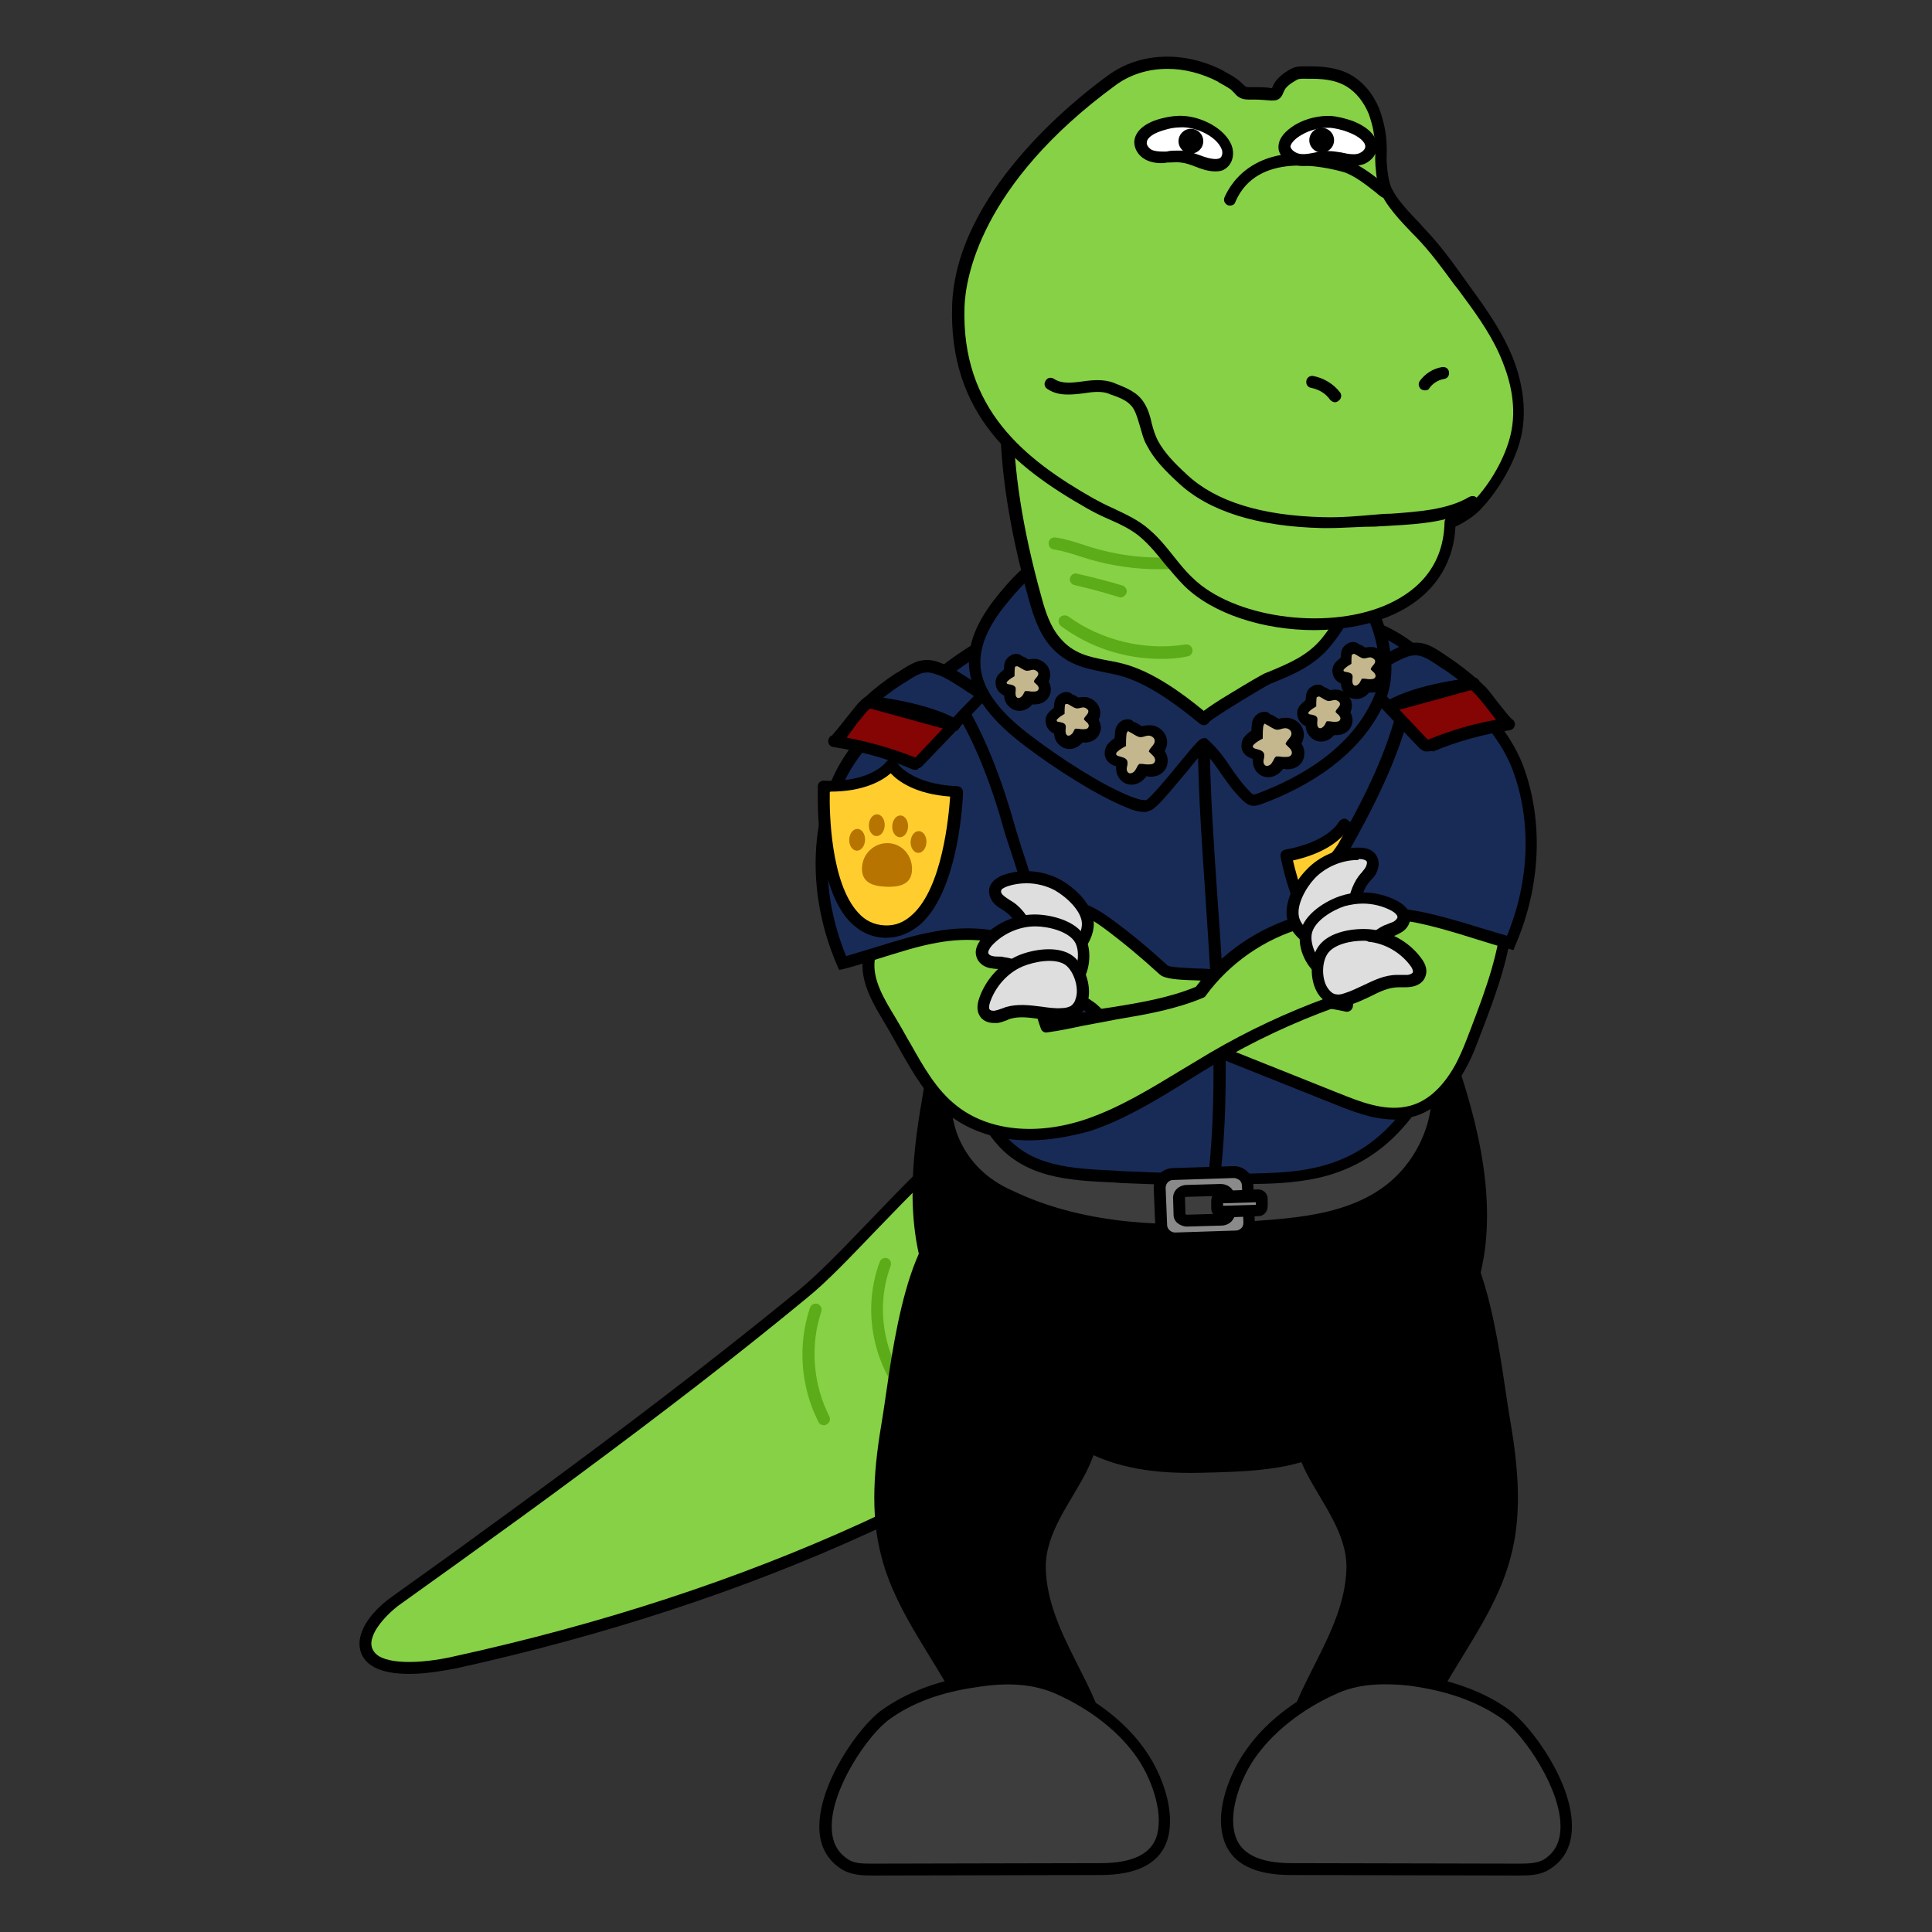 <?xml version="1.0" encoding="utf-8"?>
<!-- Generator: Adobe Illustrator 26.0.3, SVG Export Plug-In . SVG Version: 6.00 Build 0)  -->
<svg version="1.1" id="레이어_1" xmlns="http://www.w3.org/2000/svg" xmlns:xlink="http://www.w3.org/1999/xlink" x="0px"
	 y="0px" viewBox="0 0 390 390" style="enable-background:new 0 0 390 390;" xml:space="preserve">
<rect x="0" y="0" width="390" height="390" fill="#333333" stroke="none"/>
<style type="text/css">
	.st0{fill:#86D145;}
	.st1{fill:#5CAB18;}
	.st2{fill:#3D3D3D;}
	.st3{fill:#182B57;}
	.st4{fill:#FFCE2E;}
	.st5{fill:#B87400;}
	.st6{fill:#DEDEDE;}
	.st7{fill:#850404;}
	.st8{fill:#C4B78E;}
	.st9{fill:#8A8A8A;}
	.st10{fill:#FFFFFF;}
</style>
<g>
	<g>
		<g>
			<path class="st0" d="M74,330.1c-0.4,1.3-0.4,2.7,0.5,3.9c2.8,4.1,13.5,2.3,17.3,1.5C146,323.6,198.9,302.1,242,267
				c2.9-2.4,5.9-4.9,7.2-8.4c1.3-3.3,0.9-7.1,0.2-10.6c-1.6-9-4.8-18.1-11-24.8c-24.6-26.4-57.9,22.9-76.2,38
				c-15.2,12.5-30.8,24.5-46.6,36.2c-7.9,5.8-15.9,11.6-23.9,17.4c-4,2.9-8,5.7-12,8.6C77.7,324.8,74.9,327.4,74,330.1z"/>
		</g>
		<g>
			<path d="M82.6,337.9c-3.7,0-7.4-0.7-9.1-3.1c-1-1.4-1.2-3.2-0.6-5l0,0c0.9-2.9,3.7-5.7,6.1-7.4c4-2.9,8-5.7,12-8.6
				c9.2-6.7,16.8-12.2,23.8-17.4c18.1-13.4,32.9-24.9,46.6-36.1c4-3.3,8.7-8.2,13.8-13.5c13.8-14.4,31-32.4,47.2-32.4
				c0.1,0,0.1,0,0.2,0c6.2,0,11.8,2.8,16.7,8c5.6,6.1,9.3,14.4,11.3,25.4c0.7,3.7,1.1,7.6-0.3,11.3c-1.4,3.7-4.4,6.3-7.5,8.9
				C203,300.4,152.3,323.5,92,336.8C90.3,337.1,86.4,337.9,82.6,337.9z M75.2,330.5L75.2,330.5c-0.4,1.1-0.3,2.1,0.3,2.9
				c1.8,2.7,9.4,2.5,16,1c59.9-13.1,110.2-36.1,149.7-68.3c2.9-2.4,5.6-4.8,6.8-7.9s0.8-6.6,0.2-10c-1.9-10.6-5.4-18.5-10.7-24.2
				c-4.5-4.9-9.4-7.2-15-7.3h-0.1c-15.1,0-31.9,17.5-45.5,31.6c-5.1,5.3-9.9,10.4-14,13.7c-13.7,11.3-28.6,22.8-46.7,36.2
				c-7,5.2-14.6,10.7-23.9,17.4c-4,2.9-8,5.7-12,8.6C78.4,325.7,75.9,328.2,75.2,330.5z"/>
		</g>
	</g>
	<g>
		<g>
			<path class="st1" d="M166.3,287.7c-0.4,0-0.9-0.2-1.1-0.7c-3.6-7.1-4.2-15.5-1.7-23c0.2-0.6,0.9-1,1.5-0.8s1,0.9,0.8,1.5
				c-2.3,6.9-1.7,14.7,1.6,21.2c0.3,0.6,0.1,1.3-0.5,1.6C166.7,287.7,166.5,287.7,166.3,287.7z"/>
		</g>
	</g>
	<g>
		<g>
			<path class="st1" d="M183.3,282.9c-0.3,0-0.7-0.1-0.9-0.4c-6.4-7.6-8.3-18.5-4.8-27.8c0.2-0.6,0.9-0.9,1.5-0.7s0.9,0.9,0.7,1.5
				c-3.2,8.5-1.4,18.5,4.4,25.5c0.4,0.5,0.4,1.3-0.2,1.7C183.9,282.8,183.6,282.9,183.3,282.9z"/>
		</g>
	</g>
</g>
<g>
	<g>
		<path d="M188,260.9c3.1,7.3,8.3,13.4,14,19c4.7,4.6,9.9,8.8,15.6,12.2c7.5,4.5,16.2,5.4,24.8,5.2c7.5-0.2,17.8-0.3,24.5-3.8
			c5.5-2.9,10.5-6.8,15.1-11c5.5-5,10.6-10.5,13.9-17.2c7.2-14.7,4.2-32.3-0.8-47.9c-3.4-10.6-7.9-21.3-16.2-28.8
			c-6.5-5.8-15-9.2-23.5-11.2c-19.9-4.9-50.6-3.2-62.4,16.9c-4.5,7.6-5.3,18.7-6.8,27.2C183.9,234.5,182.6,248.5,188,260.9z"/>
	</g>
</g>
<g>
	<g>
		<path class="st2" d="M207.3,243.1c14.5,5.8,30.4,5.8,45.6,4.7c11.9-0.9,25.6-2.1,33.1-13.8c3.5-5.4,5.1-12.5,3.2-18.8
			c-1.9-6.4-7-11.2-12.5-14.4c-12-7.1-26.3-8.5-40.1-8.2c-6.7,0.2-13.5,0.7-19.9,2.8c-8.9,2.9-22.1,11.4-25.2,21.6
			c-3,10,2.9,19.8,11.2,23.9C204.3,241.8,205.8,242.5,207.3,243.1z"/>
	</g>
	<g>
		<path d="M238.9,249.6c-10.5,0-21.6-1.2-32-5.4c-1.6-0.6-3.2-1.4-4.7-2.1c-11.1-5.6-14.3-17-11.8-25.4c3.4-11.2,17.7-19.7,26-22.4
			c6.9-2.3,14.1-2.7,20.2-2.9c11-0.3,27.1,0.3,40.7,8.4c4.8,2.8,10.9,7.7,13.1,15.1c1.8,6.2,0.6,13.6-3.4,19.8
			c-7.9,12.4-23,13.5-34,14.3C248.5,249.4,243.8,249.6,238.9,249.6z M240.3,193.8c-1.2,0-2.4,0-3.6,0c-6,0.1-13,0.6-19.5,2.8
			c-8.4,2.8-21.5,11.1-24.4,20.8c-2.3,7.4,0.6,17.6,10.6,22.5c1.5,0.7,3,1.4,4.5,2l0,0c14.7,5.9,31.1,5.7,45.1,4.6
			c11.1-0.8,24.9-1.8,32.2-13.2c3.6-5.6,4.7-12.2,3.1-17.8c-2-6.6-7.6-11.1-12-13.7C264.5,195,250.7,193.8,240.3,193.8z"/>
	</g>
</g>
<g>
	<g>
		<path class="st3" d="M283.2,226.1c6.2-7.5,9.6-17.6,12-27.6c1.2-4.8,1.5-9.8,1.1-14.7c-0.3-4.3-1.9-8.8-1.5-13
			c0.9-9.6,2.6-18.8-1.2-28.2c-4.6-11.6-16.5-18.2-28.6-18.3c-6.5,0-12.9-2.6-19.5-3c-7.7-0.5-15.4,0.1-23,1.7
			c-4.3,0.9-8.3,3.6-12.6,4.4c-4.1,0.8-7.1,0.1-11,2.5c-6,3.6-11.9,7.8-16.1,13.5c-5.8,7.7-3.6,22.8-2.1,31.8
			c1.8,10.5-0.2,20.9,5.2,30.8c4.5,8.3,9.7,16.2,15.7,23.6c6.1,7.5,15.3,7.6,24.6,8.1c8.6,0.4,17.3,0.6,25.9,0.5
			c4.6-0.1,9.2-0.2,13.7-1.2C273.4,235.2,279,231.3,283.2,226.1z"/>
	</g>
	<g>
		<path d="M246.6,239.3c-6.8,0-13.6-0.2-20.4-0.5l-1.3-0.1c-8.9-0.4-18.1-0.8-24.2-8.4c-5.8-7.3-11.2-15.2-15.8-23.7
			c-3.7-6.7-4-13.8-4.4-20.6c-0.2-3.5-0.4-7.1-1-10.6c-2-11.2-3.5-25.1,2.3-32.7c4.9-6.5,11.7-10.9,16.5-13.8c3-1.8,5.4-2,8-2.2
			c1.1-0.1,2.2-0.2,3.4-0.4c2.1-0.4,4.1-1.2,6.2-2.1c2-0.9,4.2-1.8,6.4-2.3c7.7-1.6,15.6-2.2,23.3-1.8c3.2,0.2,6.3,0.9,9.3,1.5
			c3.5,0.8,6.8,1.5,10.1,1.5c13.5,0.1,25.1,7.5,29.7,19c3.3,8.3,2.5,16.7,1.7,24.8c-0.1,1.3-0.3,2.6-0.4,3.9
			c-0.2,2.5,0.3,5.1,0.7,7.7c0.3,1.7,0.6,3.4,0.8,5.1c0.4,5.3,0,10.4-1.2,15.1c-2.2,8.8-5.5,19.9-12.3,28l0,0
			c-4.8,5.8-10.8,9.5-18,11.1c-4.6,1-9.4,1.2-13.9,1.2C250.3,239.3,248.4,239.3,246.6,239.3z M240.5,122.4c-5.9,0-11.8,0.6-17.6,1.9
			c-2,0.4-3.9,1.2-6,2.1s-4.3,1.8-6.6,2.3c-1.3,0.3-2.5,0.4-3.7,0.5c-2.4,0.2-4.5,0.4-7,1.9c-7.2,4.3-12.2,8.5-15.8,13.1
			c-5.9,7.8-2.9,24.5-1.8,30.8c0.6,3.7,0.8,7.3,1,10.9c0.3,6.8,0.7,13.3,4.1,19.5c4.6,8.4,9.8,16.2,15.5,23.4
			c5.4,6.7,13.7,7.1,22.4,7.5l1.3,0.1c8.6,0.4,17.2,0.6,25.8,0.5c4.6-0.1,9.1-0.2,13.4-1.2c6.8-1.5,12.2-4.9,16.7-10.3l0,0
			c6.4-7.8,9.7-18.5,11.8-27.1c1.1-4.5,1.5-9.3,1.1-14.4c-0.1-1.6-0.4-3.2-0.7-4.9c-0.5-2.7-1-5.6-0.8-8.4c0.1-1.3,0.3-2.6,0.4-4
			c0.8-8.2,1.6-15.9-1.5-23.7c-4.2-10.6-15-17.4-27.5-17.5c-3.6,0-7.2-0.8-10.6-1.5c-2.9-0.6-5.9-1.3-8.9-1.5
			C243.8,122.4,242.2,122.4,240.5,122.4z"/>
	</g>
</g>
<g>
	<g>
		<g>
			<path class="st4" d="M284.3,168.2c-9.6,1.8-13.1-1.6-13.1-1.6s-2,4.4-11.6,6.2c0,0,4.1,23.2,16.6,20.9
				C288.8,191.3,284.3,168.2,284.3,168.2z"/>
		</g>
		<g>
			<path d="M274.5,194.9c-2.1,0-4-0.6-5.8-1.9c-7.5-5.2-10.1-19.5-10.2-20.1c-0.1-0.7,0.3-1.3,1-1.4c8.7-1.6,10.7-5.5,10.7-5.5
				c0.2-0.3,0.5-0.6,0.9-0.7c0.4-0.1,0.8,0,1,0.3c0,0,3.3,2.9,12,1.3c0.7-0.1,1.3,0.3,1.4,1c0.1,0.6,2.8,14.9-2.3,22.4
				c-1.6,2.4-3.9,3.9-6.7,4.4C275.8,194.9,275.1,194.9,274.5,194.9z M261,173.7c0.8,3.4,3.4,13.6,9,17.4c1.9,1.3,3.8,1.7,6,1.3
				s3.8-1.5,5.1-3.4c3.8-5.6,2.7-16,2.2-19.5c-6.4,1-10.1-0.4-11.8-1.3C270.3,169.7,267.3,172.3,261,173.7z"/>
		</g>
	</g>
	<g>
		<g>
			<g>
				<path class="st5" d="M279,182.6c0.4,2.3-1.6,3.2-4.1,3.7c-2.6,0.5-4.8,0.3-5.2-2c-0.4-2.3,1.3-4.6,3.9-5.1
					C276.1,178.8,278.6,180.2,279,182.6z"/>
			</g>
		</g>
		<g>
			<g>
				<g>
					
						<ellipse transform="matrix(0.983 -0.182 0.182 0.983 -28.305 51.834)" class="st5" cx="267.8" cy="179.9" rx="1.5" ry="1.8"/>
				</g>
			</g>
			<g>
				<g>
					
						<ellipse transform="matrix(0.983 -0.182 0.182 0.983 -27.734 53.879)" class="st5" cx="279.2" cy="177.8" rx="1.5" ry="1.8"/>
				</g>
			</g>
		</g>
		<g>
			<g>
				<g>
					
						<ellipse transform="matrix(0.983 -0.182 0.182 0.983 -27.688 52.349)" class="st5" cx="270.9" cy="176.8" rx="1.5" ry="1.8"/>
				</g>
			</g>
			<g>
				<g>
					
						<ellipse transform="matrix(0.983 -0.182 0.182 0.983 -27.472 53.12)" class="st5" cx="275.2" cy="176" rx="1.5" ry="1.8"/>
				</g>
			</g>
		</g>
	</g>
</g>
<g>
	<g>
		<path d="M246.4,237l-2.4-0.3c1.9-18.1,0.6-36.7-0.6-54.7c-0.7-10.5-1.5-21.3-1.6-32h2.4c0.1,10.6,0.9,21.4,1.6,31.8
			C247.1,200,248.4,218.7,246.4,237z"/>
	</g>
</g>
<g>
	<g>
		<path class="st0" d="M294.8,215.5c0.9-1.7,1.7-3.4,2.3-5.1c3.3-8.9,6.7-17.2,7.4-26.9c0.2-3.3,0.1-6.8-1.7-9.6
			c-4.9-7.4-19.3-6.9-24.2,0c-2,2.8-2.9,6.2-3.6,9.6c-1.4,6.4-2.4,12.9-3.1,19.4c-6.1-1.4-12.1-1.3-17.9-3.6c-3-1.2-6-1.9-9.2-2.5
			c-1.8-0.3-8.6,0-9.8-1.1c-3.6-3.3-7.4-6.4-11.3-9.3c-2.5-1.9-5.5-3.7-8.6-3.2c0,4.2,0,8.8,0,13.1c0,1.3,0,2.7,0.7,3.8
			c0.9,1.4,2.8,2,4.2,2.9c2.2,1.5,3.6,4.1,6,5.2c2.6,1.2,5.6,0.4,8.4,0.4c3,0.1,5.9,1.2,8.7,2.3c8.9,3.6,17.8,7.1,26.8,10.7
			c4.5,1.8,9.4,3.7,14.2,2.8C289,223.7,292.5,219.8,294.8,215.5z"/>
	</g>
	<g>
		<path d="M281.5,226c-4.4,0-8.6-1.7-12.1-3.1l-26.8-10.7c-2.7-1.1-5.4-2.2-8.3-2.2c-0.8,0-1.7,0-2.6,0.1c-2.1,0.2-4.3,0.3-6.3-0.6
			c-1.6-0.7-2.7-1.9-3.8-3.1c-0.8-0.8-1.5-1.6-2.4-2.2c-0.4-0.3-0.9-0.5-1.3-0.8c-1.1-0.6-2.4-1.3-3.2-2.5c-0.9-1.4-0.9-3.2-0.9-4.5
			v-13.1c0-0.6,0.4-1.1,1-1.2c3.5-0.6,6.6,1.3,9.5,3.4c4,2.9,7.8,6.1,11.4,9.4c0.6,0.4,4.2,0.5,5.9,0.6c1.4,0,2.6,0.1,3.3,0.2
			c2.8,0.5,6.1,1.2,9.4,2.5c3.5,1.4,7.1,1.9,10.9,2.4c1.8,0.2,3.6,0.5,5.5,0.9c0.6-6.1,1.6-12.3,3-18.3c0.8-3.4,1.7-7,3.8-10
			c2.7-3.8,8-6.1,13.8-5.9c5.4,0.1,10.1,2.3,12.4,5.9c2.1,3.1,2.1,7,1.9,10.4c-0.6,8.9-3.4,16.5-6.5,24.6l-1,2.6
			c-0.7,1.9-1.5,3.6-2.4,5.2l0,0c-3.1,5.6-7,8.9-11.7,9.7C283.3,225.9,282.4,226,281.5,226z M234,207.6c0.1,0,0.3,0,0.4,0
			c3.3,0.1,6.4,1.3,9.1,2.4l26.8,10.7c4,1.6,8.9,3.6,13.5,2.7c3.9-0.7,7.3-3.6,10-8.5l0,0c0.8-1.5,1.5-3.1,2.2-4.9l1-2.6
			c3-7.9,5.8-15.4,6.3-23.9c0.2-3,0.2-6.3-1.5-8.9c-1.9-2.9-5.8-4.7-10.4-4.8c-5-0.1-9.6,1.8-11.8,4.9c-1.9,2.6-2.7,6-3.4,9.1
			c-1.4,6.3-2.4,12.8-3.1,19.3c0,0.3-0.2,0.7-0.5,0.9s-0.6,0.3-1,0.2c-2.2-0.5-4.5-0.8-6.6-1.1c-3.8-0.5-7.7-1-11.5-2.6
			c-3.1-1.2-6.3-1.9-9-2.4c-0.5-0.1-1.7-0.1-3-0.2c-3.9-0.1-6.4-0.3-7.4-1.2c-3.6-3.3-7.3-6.4-11.2-9.3c-2.2-1.6-4.4-3-6.7-3.1v12
			c0,1.3,0,2.4,0.5,3.2c0.5,0.7,1.4,1.2,2.3,1.7c0.5,0.3,1,0.5,1.5,0.9c1.1,0.7,2,1.7,2.8,2.6c1,1,1.9,2,3,2.6
			c1.5,0.7,3.3,0.6,5.1,0.4C232.4,207.6,233.2,207.6,234,207.6z M294.8,215.5L294.8,215.5L294.8,215.5z"/>
	</g>
</g>
<g>
	<g>
		<path class="st3" d="M306.3,155c4.3,11.3,3.3,24.3-1.5,35.5c-6.3-1.7-12.5-4.1-18.9-5.3c-6.7-1.2-12.8-0.6-19,2.1
			c-1.1,0.5-0.3-9,0.1-9.8c1.1-2.5,3.3-4.5,4.7-6.9c4.1-7.2,8-14.8,10.5-22.7c0.8-2.4,1.4-4.9,1.9-7.4c0.3-1.3,0.1-5.3,1.3-6.2
			c2.8-2.2,8.6,4.4,10.3,6.1C299.8,144.3,304.2,149.4,306.3,155z"/>
	</g>
	<g>
		<path d="M305.5,191.8l-1-0.3c-2.4-0.6-4.8-1.4-7.1-2.1c-3.8-1.2-7.8-2.4-11.8-3.2c-6.4-1.2-12.4-0.5-18.4,2
			c-0.5,0.2-1.1,0.1-1.5-0.3c-1.4-1.5-0.2-10.4,0.1-11.1c0.7-1.5,1.7-2.9,2.7-4.2c0.8-1,1.5-1.9,2-2.9c3.4-6,7.7-14,10.4-22.5
			c0.8-2.5,1.4-5,1.9-7.3c0.1-0.3,0.1-0.9,0.1-1.5c0.2-2.5,0.4-4.5,1.6-5.4c3.3-2.6,8.4,2.6,11.1,5.4c0.3,0.3,0.6,0.6,0.8,0.8
			c5.5,5.4,9.1,10.3,11,15.2l0,0c4.2,11.1,3.7,24.4-1.5,36.4L305.5,191.8z M279.6,183.3c2.1,0,4.3,0.2,6.5,0.6
			c4.1,0.8,8.2,2,12.1,3.2c2,0.6,4,1.2,6,1.8c4.6-11.1,5-23.3,1.1-33.6l0,0c-1.7-4.5-5.1-9.2-10.4-14.3c-0.2-0.2-0.5-0.5-0.8-0.8
			c-4.2-4.3-6.8-6-7.9-5.2c-0.4,0.4-0.6,2.7-0.7,3.7c-0.1,0.7-0.1,1.3-0.2,1.8c-0.5,2.4-1.1,5-2,7.6c-2.8,8.7-7.2,16.9-10.6,23
			c-0.6,1.1-1.4,2.2-2.2,3.2c-1,1.2-1.9,2.4-2.4,3.7c-0.2,0.8-0.6,5.6-0.5,7.7C271.4,184.1,275.4,183.3,279.6,183.3z"/>
	</g>
</g>
<g>
	<g>
		<path class="st0" d="M268.9,202.1c-8.4,3-16.5,6.9-24.2,11.4c-8.2,4.8-16.1,10.5-25.2,13.5c-9,3.1-19.8,3-27.3-2.9
			c-5.4-4.3-8.3-10.9-11.8-16.8c-2.6-4.3-5.8-8.9-5.1-13.9c0.3-1.9,0.7-5.5,2.3-6.5c3.3-2.1,6.6-4.1,10.3-5.1
			c3.7-1.1,7.9-1.1,11.3,0.7c4.1,2.2,6.6,6.6,8,11s2,9.2,3.6,13.6c4.5-0.8,9.4-1.9,13.9-2.6c5.9-1,11.9-2,17.4-4.3
			c5-6.8,12.3-11.8,20.4-14.1c0.8-0.2,1.6-0.4,2.3-0.1c0.7,0.3,1.2,0.9,1.7,1.6C269.1,191.2,268.7,197.4,268.9,202.1z"/>
	</g>
	<g>
		<path d="M207.7,230.2c-6.2,0-11.9-1.8-16.2-5.2c-4.4-3.5-7.2-8.4-9.9-13.2c-0.7-1.3-1.5-2.6-2.2-3.9l-0.7-1.2
			c-2.4-4-5.2-8.5-4.5-13.5V193c0.4-3,0.9-6,2.8-7.2c3.2-2.1,6.7-4.2,10.6-5.3c4.4-1.3,8.8-1,12.2,0.8c3.8,2,6.8,6.1,8.6,11.8
			c0.6,2,1.1,4.1,1.6,6.2c0.5,2.1,1,4.3,1.7,6.4c1.9-0.3,3.9-0.7,5.9-1.1c2.3-0.5,4.7-1,7-1.3c5.6-0.9,11.5-1.9,16.8-4.1
			c5.2-6.9,12.6-11.9,20.8-14.3c0.9-0.3,2-0.5,3.1-0.1c1,0.4,1.7,1.2,2.3,2c2.4,3.5,2.5,8.4,2.5,12.8c0,0.9,0,1.8,0.1,2.6
			c0,0.5-0.3,1-0.8,1.2c-8.3,3-16.4,6.8-24,11.3c-2,1.2-4,2.4-5.9,3.6c-6.1,3.8-12.5,7.7-19.4,10
			C215.8,229.5,211.6,230.2,207.7,230.2z M193,182.2c-1.5,0-3.1,0.2-4.7,0.7c-3.6,1-6.9,3-10,5c-1.1,0.7-1.5,4-1.7,5.5v0.2
			c-0.6,4.1,1.9,8.1,4.2,11.9l0.7,1.2c0.8,1.3,1.5,2.7,2.3,4c2.6,4.6,5.2,9.3,9.3,12.5c6.4,5.1,16.2,6.1,26.2,2.7
			c6.7-2.3,12.9-6.1,19-9.8c2-1.2,4-2.4,6-3.6c7.5-4.4,15.4-8.1,23.6-11.1c0-0.6,0-1.2,0-1.7c-0.1-4-0.2-8.6-2.1-11.5
			c-0.3-0.5-0.7-1-1.1-1.1s-1,0-1.6,0.2c-7.8,2.2-14.9,7.1-19.7,13.7c-0.1,0.2-0.3,0.3-0.5,0.4c-5.7,2.4-11.7,3.4-17.6,4.4
			c-2.2,0.4-4.6,0.9-6.9,1.3c-2.3,0.5-4.7,1-7,1.3c-0.6,0.1-1.1-0.2-1.3-0.8c-0.9-2.5-1.5-5.1-2.1-7.6c-0.5-2-0.9-4-1.5-6
			c-1.1-3.5-3.3-8.2-7.5-10.3C197,182.6,195.1,182.2,193,182.2z"/>
	</g>
</g>
<g>
	<g>
		<path class="st6" d="M264.5,176.5c2.5-2.6,6.1-4.2,9.7-4.1c1,0,2.1,0.2,2.6,1.1c0.4,0.7,0.2,1.6-0.1,2.3c-0.4,0.7-1,1.3-1.4,1.9
			c-2.2,2.9-2,7-3.4,10.4c-0.3,0.8-0.7,1.5-1.4,2.1c-0.7,0.5-1.5,0.7-2.4,0.8c-2.7,0.1-6.2-2.4-7-5
			C260.2,182.8,262.5,178.6,264.5,176.5z"/>
	</g>
	<g>
		<path d="M268,192c-3.2,0-7-2.7-8-5.9c-1.2-3.6,1.5-8.3,3.7-10.5l0,0c2.7-2.9,6.7-4.5,10.6-4.5c1.8,0,3,0.6,3.6,1.7
			c0.6,1,0.5,2.3-0.1,3.5c-0.3,0.6-0.7,1-1.1,1.4c-0.2,0.2-0.3,0.4-0.5,0.6c-1.2,1.6-1.6,3.6-2,5.8c-0.3,1.4-0.6,2.9-1.2,4.3
			c-0.3,0.7-0.8,1.8-1.7,2.6c-0.8,0.6-1.9,1-3.1,1C268.1,192,268.1,192,268,192z M274.1,173.6c-3.2,0-6.5,1.4-8.7,3.7l0,0
			c-1.8,1.9-3.9,5.6-3.1,8.1c0.7,2.1,3.6,4.3,5.8,4.2c0.5,0,1.2-0.1,1.7-0.5c0.4-0.3,0.7-0.8,1-1.6c0.5-1.2,0.8-2.5,1-4
			c0.5-2.3,1-4.7,2.5-6.7c0.2-0.2,0.4-0.5,0.6-0.7c0.3-0.4,0.6-0.7,0.8-1.1c0.2-0.4,0.3-0.9,0.2-1.1c-0.2-0.3-0.8-0.5-1.6-0.5
			C274.2,173.6,274.2,173.6,274.1,173.6z M264.5,176.5L264.5,176.5L264.5,176.5z"/>
	</g>
</g>
<g>
	<g>
		<path class="st6" d="M271.1,181.8c3.5-1.1,7.4-0.7,10.5,1.1c0.8,0.5,1.7,1.2,1.7,2.2c0,0.8-0.6,1.5-1.2,1.9
			c-0.7,0.4-1.5,0.6-2.2,1c-3.3,1.5-5.1,5.1-8,7.5c-0.6,0.5-1.4,1-2.2,1.1c-0.8,0.1-1.7-0.1-2.4-0.5c-2.4-1.3-4.2-5.1-3.7-7.8
			C264.2,185.2,268.3,182.7,271.1,181.8z"/>
	</g>
	<g>
		<path d="M269.3,197.9c-0.8,0-1.7-0.2-2.5-0.6c-2.9-1.5-5-5.8-4.3-9.1c0.7-3.8,5.4-6.5,8.3-7.4l0,0c3.8-1.2,8.1-0.7,11.5,1.2
			c1.5,0.9,2.3,1.9,2.4,3.2c0,1.1-0.6,2.3-1.8,3c-0.5,0.3-1.1,0.6-1.6,0.8c-0.2,0.1-0.5,0.2-0.7,0.3c-1.8,0.8-3.1,2.4-4.6,4
			c-1,1.1-1.9,2.3-3.1,3.2c-0.6,0.5-1.6,1.2-2.8,1.4C269.8,197.8,269.5,197.9,269.3,197.9z M275.1,182.4c-1.2,0-2.4,0.2-3.6,0.5l0,0
			c-2.5,0.8-6.2,3-6.7,5.6c-0.4,2.2,1.1,5.5,3.1,6.5c0.4,0.2,1.1,0.5,1.7,0.4c0.5-0.1,1-0.4,1.6-0.9c1-0.8,1.9-1.9,2.8-3
			c1.5-1.8,3.1-3.6,5.4-4.7c0.3-0.1,0.6-0.2,0.8-0.3c0.4-0.2,0.9-0.3,1.2-0.5c0.4-0.3,0.7-0.6,0.7-0.9c0-0.3-0.4-0.8-1.1-1.2
			C279.2,182.9,277.1,182.4,275.1,182.4z M271.1,181.8L271.1,181.8L271.1,181.8z"/>
	</g>
</g>
<g>
	<g>
		<path class="st6" d="M276.5,188.7c3.6,0.4,7,2.3,9.2,5.2c0.6,0.8,1.1,1.8,0.7,2.7c-0.3,0.7-1.1,1.2-1.9,1.3s-1.6,0-2.4,0
			c-3.7,0.1-6.8,2.7-10.3,3.7c-0.8,0.2-1.7,0.4-2.5,0.2s-1.5-0.8-2.1-1.4c-1.8-2.1-1.9-6.3-0.3-8.6
			C268.9,189.1,273.6,188.4,276.5,188.7z"/>
	</g>
	<g>
		<path d="M270.3,203.1c-0.4,0-0.7,0-1.1-0.1c-1-0.2-1.9-0.9-2.7-1.8c-2.1-2.5-2.3-7.3-0.4-10.1c2.2-3.2,7.5-3.8,10.6-3.5l0,0
			c3.9,0.4,7.7,2.5,10.1,5.7c1.1,1.4,1.4,2.7,0.9,3.9c-0.4,1.1-1.5,1.8-2.8,2c-0.6,0.1-1.2,0.1-1.8,0.1c-0.3,0-0.5,0-0.8,0
			c-2,0-3.8,0.9-5.8,1.9c-1.3,0.6-2.7,1.3-4.2,1.7C271.7,202.9,271,203.1,270.3,203.1z M275.2,189.9c-2.5,0-5.9,0.7-7.2,2.6
			c-1.3,1.9-1.2,5.5,0.2,7.2c0.3,0.4,0.8,0.9,1.4,1c0.5,0.1,1,0.1,1.8-0.2c1.3-0.4,2.5-1,3.8-1.6c2.1-1,4.3-2.1,6.8-2.1
			c0.3,0,0.6,0,0.9,0c0.5,0,0.9,0,1.3,0c0.5-0.1,0.9-0.3,1-0.5c0.1-0.3-0.1-0.9-0.6-1.5c-2-2.6-5.1-4.4-8.4-4.7
			C276,189.9,275.6,189.9,275.2,189.9z"/>
	</g>
</g>
<g>
	<g>
		<path class="st3" d="M168.6,159c-4.3,11.3-3.3,24.3,1.5,35.5c6.3-1.7,12.5-4.1,18.9-5.3c6.7-1.2,12.8-0.6,19,2.1
			c3-4.8-2.7-18.4-4.2-23.6c-2.4-8.5-5.4-16.8-9.8-24.5c-2.4-4.1-2.7-6.5-7.2-4.9c-2.8,1-5.5,4-7.6,6
			C175.1,148.3,170.7,153.4,168.6,159z"/>
	</g>
	<g>
		<path d="M169.4,195.8l-0.4-0.9c-5.2-12-5.8-25.2-1.5-36.4l0,0c1.8-4.9,5.4-9.8,11-15.2l0.7-0.7c2-2,4.6-4.5,7.3-5.5
			c4.8-1.8,6.1,0.7,7.7,3.7c0.3,0.5,0.6,1.1,0.9,1.6c4,6.9,7.1,14.8,9.9,24.8c0.3,1,0.7,2.3,1.2,3.9c2.3,6.9,5.5,16.4,2.8,20.7
			l-0.5,0.9l-0.9-0.4c-5.9-2.5-11.9-3.2-18.4-2c-4,0.7-7.9,2-11.8,3.2c-2.3,0.7-4.7,1.5-7.1,2.1L169.4,195.8z M169.7,159.4
			L169.7,159.4c-3.9,10.3-3.5,22.4,1.1,33.6c2-0.6,4-1.2,6-1.8c3.9-1.2,7.9-2.5,12.1-3.2c6.5-1.2,12.6-0.6,18.6,1.7
			c1.2-3.9-1.7-12.5-3.4-17.7c-0.5-1.6-1-2.9-1.3-4c-2.7-9.8-5.8-17.5-9.7-24.2c-0.3-0.6-0.7-1.2-0.9-1.7c-1.6-3-2-3.7-4.8-2.6
			c-2.2,0.8-4.6,3.1-6.4,5l-0.8,0.7C174.9,150.2,171.5,154.9,169.7,159.4z"/>
	</g>
</g>
<g>
	<g>
		<path class="st6" d="M213.5,178.7c-3.2-1.7-7.1-2.1-10.5-0.9c-0.9,0.3-1.9,0.9-2.1,1.8c-0.2,0.8,0.3,1.6,0.8,2.1
			c0.6,0.5,1.3,0.9,2,1.4c3,2.1,4.1,6,6.4,8.8c0.5,0.6,1.2,1.2,1.9,1.5c0.8,0.3,1.7,0.2,2.5,0c2.6-0.8,5.1-4.2,5.1-7
			C219.6,183.3,216.1,180,213.5,178.7z"/>
	</g>
	<g>
		<path d="M213.2,194.8c-0.6,0-1.1-0.1-1.6-0.3c-1.1-0.4-1.9-1.3-2.5-1.9c-1-1.2-1.7-2.5-2.5-3.8c-1.1-1.9-2.1-3.7-3.7-4.8
			c-0.2-0.1-0.4-0.3-0.6-0.4c-0.5-0.3-1-0.6-1.4-1c-1-0.9-1.4-2.2-1.2-3.3c0.3-1.2,1.3-2.1,2.9-2.7c3.7-1.3,8-0.9,11.5,1l0,0
			c2.7,1.5,6.7,5,6.7,8.9c0,3.3-2.8,7.2-6,8.1C214.3,194.8,213.7,194.8,213.2,194.8z M207.2,178.3c-1.3,0-2.6,0.2-3.8,0.6
			c-0.8,0.3-1.3,0.6-1.3,0.9c-0.1,0.3,0.1,0.7,0.5,1c0.3,0.3,0.7,0.5,1.1,0.8c0.3,0.2,0.5,0.3,0.8,0.5c2.1,1.4,3.3,3.6,4.4,5.6
			c0.7,1.2,1.4,2.4,2.2,3.4c0.5,0.6,1,1,1.4,1.2c0.6,0.2,1.3,0.1,1.7,0c2.1-0.6,4.2-3.5,4.2-5.8c0-2.6-3.2-5.5-5.5-6.8l0,0
			C211.2,178.8,209.2,178.3,207.2,178.3z"/>
	</g>
</g>
<g>
	<g>
		<path class="st6" d="M208.9,185.8c-3.6,0-7.2,1.6-9.7,4.3c-0.7,0.7-1.3,1.7-1,2.6c0.2,0.8,1,1.3,1.8,1.5s1.6,0.2,2.4,0.2
			c3.6,0.4,6.5,3.3,9.9,4.6c0.8,0.3,1.6,0.5,2.4,0.4c0.8-0.1,1.6-0.6,2.2-1.2c1.9-1.9,2.5-6.1,1.1-8.6
			C216.5,186.9,211.9,185.8,208.9,185.8z"/>
	</g>
	<g>
		<path d="M214.3,200.7c-0.9,0-1.8-0.3-2.4-0.5c-1.4-0.6-2.7-1.3-4-2.1c-1.9-1.1-3.6-2.2-5.6-2.4c-0.3,0-0.5,0-0.8-0.1
			c-0.6,0-1.2-0.1-1.8-0.2c-1.3-0.3-2.3-1.2-2.6-2.3c-0.4-1.2,0.1-2.5,1.2-3.8c2.6-2.9,6.6-4.7,10.5-4.7l0,0h0.1
			c3.1,0,8.3,1.2,10.1,4.5c1.6,2.9,1,7.7-1.3,10c-0.9,0.9-1.8,1.4-2.8,1.6C214.7,200.7,214.5,200.7,214.3,200.7z M209,187L209,187
			c-3.3,0-6.6,1.5-8.8,3.9c-0.5,0.6-0.8,1.2-0.7,1.5s0.4,0.5,0.9,0.6c0.4,0.1,0.8,0.1,1.3,0.1c0.3,0,0.6,0,0.9,0.1
			c2.5,0.3,4.6,1.5,6.6,2.8c1.2,0.7,2.4,1.4,3.6,1.9c0.8,0.3,1.3,0.4,1.8,0.3c0.6-0.1,1.2-0.5,1.5-0.9c1.5-1.6,2-5.2,0.9-7.1
			C215.7,188,211.6,187,209,187z"/>
	</g>
</g>
<g>
	<g>
		<path class="st6" d="M205.9,194c-3.3,1.5-6,4.4-7.1,7.8c-0.3,0.9-0.5,2,0.1,2.8c0.5,0.6,1.4,0.8,2.2,0.6c0.8-0.1,1.5-0.5,2.3-0.7
			c3.5-1.1,7.3,0.4,10.9,0.3c0.8,0,1.7-0.2,2.4-0.6c0.7-0.4,1.2-1.2,1.5-2c1-2.6-0.2-6.6-2.4-8.3C213.3,192,208.6,192.9,205.9,194z"
			/>
	</g>
	<g>
		<path d="M200.6,206.5c-1.1,0-2-0.4-2.6-1.1c-0.8-1-0.9-2.3-0.3-4c1.3-3.7,4.2-6.9,7.8-8.5l0,0c2.8-1.2,8.1-2.2,11.1,0.1
			c2.6,2,4,6.7,2.8,9.7c-0.4,1.1-1.1,2-2,2.6c-1,0.6-2.2,0.8-3,0.8c-1.5,0-3-0.2-4.5-0.4c-2.2-0.3-4.2-0.6-6.1,0
			c-0.2,0.1-0.5,0.2-0.7,0.3c-0.5,0.2-1.1,0.4-1.7,0.5C201.1,206.5,200.8,206.5,200.6,206.5z M206.4,195.1c-3,1.3-5.4,4-6.5,7.1
			c-0.3,0.8-0.3,1.4-0.1,1.6c0.2,0.2,0.6,0.3,1.1,0.2c0.4-0.1,0.8-0.2,1.3-0.4c0.3-0.1,0.6-0.2,0.8-0.3c2.4-0.7,4.8-0.4,7.2-0.1
			c1.4,0.2,2.8,0.4,4.1,0.3c0.8,0,1.4-0.2,1.8-0.4c0.5-0.3,0.9-0.9,1-1.4c0.8-2-0.2-5.5-2-6.9C213,193.3,208.8,194.1,206.4,195.1
			L206.4,195.1z"/>
	</g>
</g>
<g id="XMLID_2_">
	<g>
		<g>
			<path class="st3" d="M274.4,136.5c2,2.1,3.9,4.1,5.9,6.2l0,0c5.7-3.4,16.5-4.6,17.1-4.7c-1.8-1.7-3.8-3.2-5.9-4.6
				c-2.7-1.8-4.6-3.3-7.5-2.3C280.8,132.2,277.5,134.9,274.4,136.5z"/>
		</g>
		<g>
			<path d="M280.4,142.7l17.1-4.7C296.9,138.1,286.1,139.2,280.4,142.7z"/>
		</g>
		<g>
			<path class="st7" d="M287.4,150.1c0.1,0.1,0.2,0.2,0.4,0.3c0.3,0.1,0.6,0,0.9-0.1c5.1-2.1,10.4-3.5,15.8-4.3
				c-0.5,0.1-4.9-5.9-5.7-6.7c-0.5-0.4-0.9-0.9-1.4-1.3l0,0l-17.1,4.7l0,0C282.7,145.2,285.1,147.6,287.4,150.1z"/>
		</g>
	</g>
	<g>
		<g>
			<path d="M288.1,151.7c-0.2,0-0.5,0-0.7-0.1c-0.4-0.2-0.6-0.4-0.8-0.5l-7.1-7.5c-2-2.1-3.9-4.1-5.9-6.2c-0.3-0.3-0.4-0.7-0.3-1
				c0.1-0.4,0.3-0.7,0.6-0.9c1.1-0.6,2.3-1.3,3.6-2.1c2-1.3,4.1-2.6,6.2-3.3c3.3-1.1,5.5,0.4,8,2.1l0.6,0.4c2.1,1.4,4.2,3,6.1,4.7
				l0,0l0,0l0,0l0,0l0,0c0.5,0.4,0.9,0.9,1.4,1.3c0.3,0.3,1,1.1,2.1,2.6c1,1.3,2.7,3.4,3.2,3.9c0.4,0.2,0.6,0.5,0.7,0.9
				c0.1,0.7-0.4,1.3-1,1.4c-5.3,0.8-10.5,2.2-15.5,4.3C289,151.5,288.6,151.7,288.1,151.7z M276.4,136.8c1.6,1.7,3.2,3.4,4.8,5.1
				l7,7.4h0.1c4.4-1.8,9.1-3.2,13.7-4c-0.5-0.7-1.2-1.5-2.1-2.7c-0.8-1-1.7-2.1-1.9-2.3c-0.4-0.4-0.8-0.8-1.2-1.1
				c-0.1,0-0.1-0.1-0.2-0.1c-1.8-1.6-3.7-3.1-5.8-4.4l-0.6-0.4c-2.5-1.7-3.8-2.4-5.9-1.8c-1.8,0.6-3.8,1.8-5.6,3
				C278,135.8,277.2,136.3,276.4,136.8z"/>
		</g>
		<g>
			<path d="M280.4,143.9c-0.4,0-0.8-0.2-1-0.6c-0.3-0.6-0.2-1.3,0.4-1.7c6.2-3.7,17.5-4.8,17.6-4.8c0.7-0.1,1.2,0.4,1.3,1.1
				c0.1,0.7-0.4,1.2-1.1,1.3c-0.1,0-11,1.1-16.6,4.5C280.8,143.8,280.6,143.9,280.4,143.9z"/>
		</g>
		<g>
			<path d="M280.4,143.9c-0.5,0-1-0.4-1.2-0.9c-0.2-0.6,0.2-1.3,0.8-1.5l17.1-4.7h0.1c0.7-0.1,1.3,0.3,1.4,0.9
				c0.1,0.7-0.3,1.3-0.9,1.4l-17.1,4.7C280.6,143.9,280.5,143.9,280.4,143.9z"/>
		</g>
	</g>
</g>
<g>
	<g>
		<g>
			<path class="st3" d="M207.9,149.9c5.6,4.2,13.9,9.6,19.9,12c1.2,0.5,2.6,1,3.9,0.7c1.6-0.3,10.9-12.8,11.4-12.4
				c3.7,3.4,5,7.2,8.7,10.7c0.3,0.3,0.6,0.6,1.1,0.7c0.5,0.1,1,0,1.5-0.2c10-3.7,20-10.1,24.3-20.4c2.6-6.1,0.3-15.6-3.5-20.6
				c-5.2-7-14.3-9.9-22.9-11.1c-9.4-1.3-19-1.3-28.5-0.2c-10.5,1.2-15.4,4.4-22.1,12.9C192.4,133.7,197.3,141.9,207.9,149.9z"/>
		</g>
		<g>
			<path d="M231,163.9c-1.3,0-2.5-0.4-3.6-0.9c-6.2-2.5-14.8-8.1-20.2-12.2c-7.1-5.3-10.8-10.2-11.5-15.4c-0.6-4.5,1-9.1,4.9-14.2
				c7-9,12.3-12.1,22.9-13.4c9.7-1.1,19.4-1.1,28.8,0.2c11.4,1.6,19.1,5.4,23.7,11.5c3.9,5.3,6.5,15.1,3.7,21.8
				c-4.9,11.5-16.3,17.8-25,21c-0.6,0.2-1.4,0.5-2.2,0.3c-0.7-0.2-1.2-0.6-1.6-1c-1.9-1.8-3.1-3.6-4.4-5.4c-1.1-1.6-2.1-3.1-3.5-4.5
				c-0.8,0.9-2.1,2.4-3.2,3.8c-5,6-6.7,8-7.9,8.2C231.6,163.9,231.3,163.9,231,163.9z M237.1,109.5c-4.4,0-8.9,0.3-13.3,0.8
				c-9.9,1.2-14.7,4-21.3,12.4c-3.5,4.5-5,8.6-4.5,12.4c0.6,4.5,4,8.9,10.6,13.8l0,0c5.3,4,13.6,9.5,19.7,11.9
				c1.1,0.4,2.2,0.8,3.1,0.7c1-0.6,4.5-4.8,6.6-7.4c3.8-4.6,4.2-5,5-5.1h0.5l0.4,0.4c2,1.8,3.4,3.8,4.6,5.6c1.2,1.8,2.4,3.4,4,5
				c0.1,0.1,0.4,0.4,0.5,0.4c0.2,0,0.6-0.1,0.8-0.2c8.3-3.1,19.1-9,23.6-19.7c2.4-5.7,0.2-14.7-3.4-19.4
				c-4.2-5.6-11.4-9.1-22.1-10.6C247.1,109.8,242.1,109.5,237.1,109.5z"/>
		</g>
	</g>
	<g>
		<g>
			<g>
				<path class="st8" d="M255.9,155.6c-0.4,0-0.8-0.1-1.1-0.4c-0.4-0.3-1-1-0.8-2.4v-0.2c0-0.1,0-0.3,0-0.4
					c-0.1-0.1-0.4-0.1-0.6-0.2c-0.2-0.1-0.4-0.1-0.6-0.2c-1-0.3-1.1-1.1-1.2-1.3c-0.1-0.5,0.1-1,0.6-1.4c0.4-0.4,0.9-0.8,1.4-1.1
					c0-0.6,0-1.2,0.1-1.8c0.1-0.7,0.4-1,0.7-1.2c0.2-0.1,0.5-0.2,0.7-0.2c0.3,0,0.5,0.1,0.7,0.2c0.3,0.1,0.7,0.4,1,0.6
					c0.3,0.2,0.8,0.5,1,0.5l0,0c0.1,0,0.3,0,0.4-0.1c0.3-0.1,0.7-0.2,1.1-0.2c0.1,0,0.2,0,0.3,0c1.2,0.2,2.2,1.1,2.2,2.2
					c0,0.9-0.5,1.5-0.8,1.9c0.1,0.1,0.2,0.2,0.3,0.3c0.7,0.8,0.9,1.7,0.5,2.5c-0.2,0.4-0.8,1.2-2.2,1.2c-0.2,0-0.5,0-0.7,0l-0.7-0.1
					c-0.2,0.3-0.4,0.7-0.7,1.1C257.1,155.3,256.5,155.6,255.9,155.6z"/>
			</g>
		</g>
		<g>
			<g>
				<path d="M255.3,146.1c0.1,0,0.1,0,0.2,0.1c0.7,0.3,1.5,1,2.2,1.1c0.1,0,0.2,0,0.2,0c0.5,0,1-0.3,1.5-0.3c0.1,0,0.1,0,0.2,0
					c0.6,0.1,1.1,0.5,1.1,1.1c0,0.8-1,1.3-1.2,2.1c0.3,0.3,0.6,0.6,0.9,0.9c0.3,0.3,0.5,0.8,0.3,1.2s-0.6,0.5-1.1,0.5
					c-0.2,0-0.3,0-0.5,0c-0.4,0-0.7-0.1-1.1-0.1c-0.1,0-0.1,0-0.2,0s-0.1,0-0.2,0c-0.1,0.1-0.2,0.2-0.3,0.3
					c-0.2,0.4-0.4,0.8-0.7,1.2c-0.2,0.2-0.5,0.4-0.8,0.4c-0.2,0-0.3,0-0.4-0.1c-0.4-0.3-0.4-0.8-0.3-1.2s0.2-0.9,0-1.3
					c-0.3-0.6-1.2-0.7-1.8-0.9c-0.2-0.1-0.4-0.2-0.4-0.4s0.1-0.3,0.2-0.4c0.5-0.5,1.2-0.9,1.8-1.2c0-0.8,0-1.6,0.1-2.4
					c0-0.1,0-0.2,0.1-0.3C255.2,146.1,255.2,146.1,255.3,146.1 M255.3,143.7c-0.5,0-1,0.1-1.4,0.4c-0.4,0.3-1.1,0.9-1.2,2.1
					c0,0.4-0.1,0.9-0.1,1.3c-0.4,0.3-0.7,0.5-1,0.8c-1,0.9-1,1.9-1,2.5c0.1,1.1,0.9,1.9,2,2.3c0.1,0,0.2,0.1,0.3,0.1
					c-0.1,1.3,0.4,2.4,1.3,3.1c0.5,0.4,1.2,0.6,1.8,0.6c0.9,0,1.8-0.4,2.5-1.1c0.2-0.2,0.4-0.4,0.5-0.6c0.3,0,0.5,0.1,0.8,0.1
					c2.1,0,3-1.3,3.2-1.8c0.5-1.1,0.4-2.4-0.3-3.4c0.3-0.5,0.5-1.1,0.5-1.8c0-1.7-1.4-3.2-3.2-3.4c-0.2,0-0.3,0-0.5,0
					c-0.6,0-1,0.1-1.4,0.2l0,0c-0.1-0.1-0.3-0.2-0.5-0.3c-0.3-0.2-0.7-0.5-1.2-0.6C256,143.7,255.6,143.7,255.3,143.7L255.3,143.7z"
					/>
			</g>
		</g>
	</g>
	<g>
		<g>
			<g>
				<path class="st8" d="M228.4,157.1c-0.4,0-0.8-0.1-1.1-0.4c-0.4-0.3-1-1-0.8-2.4v-0.2c0-0.1,0-0.3,0-0.4
					c-0.1-0.1-0.4-0.1-0.6-0.2c-0.2-0.1-0.4-0.1-0.6-0.2c-1-0.3-1.1-1.1-1.2-1.3c-0.1-0.5,0.1-1,0.6-1.4c0.4-0.4,0.9-0.8,1.4-1
					c0-0.6,0-1.2,0.1-1.8c0.1-0.7,0.4-1,0.7-1.2c0.2-0.1,0.5-0.2,0.7-0.2c0.3,0,0.5,0.1,0.7,0.2c0.3,0.1,0.7,0.4,1,0.6
					c0.3,0.2,0.8,0.5,1,0.5l0,0c0.1,0,0.3,0,0.4-0.1c0.3-0.1,0.7-0.2,1.1-0.2c0.1,0,0.2,0,0.3,0c1.2,0.2,2.2,1.1,2.2,2.2
					c0,0.9-0.5,1.5-0.8,1.9c0.1,0.1,0.2,0.2,0.3,0.3c0.7,0.8,0.9,1.7,0.5,2.5c-0.2,0.4-0.8,1.2-2.2,1.2c-0.2,0-0.5,0-0.7,0l-0.7-0.1
					c-0.2,0.3-0.4,0.7-0.7,1.1C229.6,156.9,229,157.1,228.4,157.1z"/>
			</g>
		</g>
		<g>
			<g>
				<path d="M227.7,147.6c0.1,0,0.1,0,0.2,0.1c0.7,0.3,1.5,1,2.2,1.1c0.1,0,0.2,0,0.2,0c0.5,0,1-0.3,1.5-0.3c0.1,0,0.1,0,0.2,0
					c0.6,0.1,1.1,0.5,1.1,1.1c0,0.8-1,1.3-1.2,2.1c0.3,0.3,0.6,0.6,0.9,0.9s0.5,0.8,0.3,1.2s-0.6,0.5-1.1,0.5c-0.2,0-0.3,0-0.5,0
					c-0.4,0-0.7-0.1-1.1-0.1c-0.1,0-0.1,0-0.2,0c-0.1,0-0.1,0-0.2,0c-0.1,0.1-0.2,0.2-0.3,0.3c-0.2,0.4-0.4,0.8-0.7,1.2
					c-0.2,0.2-0.5,0.4-0.8,0.4c-0.2,0-0.3,0-0.4-0.1c-0.4-0.3-0.4-0.8-0.3-1.2c0.1-0.4,0.2-0.9,0-1.3c-0.3-0.6-1.2-0.7-1.8-0.9
					c-0.2-0.1-0.4-0.2-0.4-0.4s0.1-0.3,0.2-0.4c0.5-0.5,1.2-0.9,1.8-1.2c0-0.8,0-1.6,0.1-2.4c0-0.1,0-0.2,0.1-0.3
					C227.6,147.6,227.7,147.6,227.7,147.6 M227.7,145.2c-0.5,0-1,0.1-1.4,0.4c-0.4,0.3-1.1,0.9-1.2,2.1c0,0.4-0.1,0.9-0.1,1.3
					c-0.4,0.3-0.7,0.5-1,0.8c-1,0.9-1,1.9-1,2.5c0.1,1.1,0.9,1.9,2,2.3c0.1,0,0.2,0.1,0.3,0.1c-0.1,1.3,0.4,2.4,1.3,3.1
					c0.5,0.4,1.2,0.6,1.8,0.6c0.9,0,1.8-0.4,2.5-1.1c0.2-0.2,0.4-0.4,0.5-0.6c0.3,0,0.5,0.1,0.8,0.1c2.1,0,3-1.3,3.2-1.8
					c0.5-1.1,0.4-2.4-0.3-3.4c0.3-0.5,0.5-1.1,0.5-1.8c0-1.7-1.4-3.2-3.2-3.4c-0.2,0-0.3,0-0.5,0c-0.6,0-1,0.1-1.4,0.2l0,0
					c-0.1-0.1-0.3-0.2-0.5-0.3c-0.3-0.2-0.7-0.5-1.2-0.6C228.5,145.3,228.1,145.2,227.7,145.2L227.7,145.2z"/>
			</g>
		</g>
	</g>
	<g>
		<g>
			<g>
				<path class="st8" d="M215.8,149.8c-0.4,0-0.7-0.1-1-0.3c-0.3-0.3-0.9-0.9-0.7-2.1c0,0,0-0.2,0-0.3c-0.1,0-0.2-0.1-0.2-0.1
					c-0.2,0-0.3-0.1-0.5-0.1c-0.9-0.3-1.1-1-1.1-1.3s0-0.9,0.6-1.3c0.3-0.3,0.7-0.6,1-0.8c0-0.4,0-0.9,0.1-1.3
					c0.1-0.6,0.4-1,0.7-1.1c0.2-0.1,0.5-0.2,0.7-0.2c0.3,0,0.5,0.1,0.6,0.1c0.3,0.1,0.6,0.3,0.8,0.5c0.2,0.1,0.5,0.3,0.7,0.4
					c0,0,0.1,0,0.2-0.1c0.2-0.1,0.5-0.1,0.9-0.1c0.1,0,0.2,0,0.3,0c1.1,0.1,1.9,1,2,2c0,0.7-0.3,1.1-0.6,1.5c0,0,0,0.1,0.1,0.1
					c0.6,0.7,0.8,1.6,0.4,2.3c-0.2,0.4-0.7,1.1-1.9,1.1c-0.2,0-0.4,0-0.6,0l-0.4-0.1c-0.1,0.2-0.3,0.5-0.5,0.8
					C216.9,149.6,216.4,149.8,215.8,149.8z"/>
			</g>
		</g>
		<g>
			<g>
				<path d="M215.3,142.1c0.1,0,0.1,0,0.2,0c0.5,0.2,1.2,0.8,1.8,0.9c0.1,0,0.1,0,0.2,0c0.4,0,0.8-0.2,1.2-0.2h0.1
					c0.4,0.1,0.9,0.4,0.9,0.8c0,0.6-0.8,1-0.9,1.6c0.2,0.3,0.5,0.5,0.7,0.7s0.4,0.6,0.2,0.9c-0.1,0.3-0.5,0.4-0.9,0.4
					c-0.1,0-0.3,0-0.4,0c-0.3,0-0.6-0.1-0.9-0.1c0,0-0.1,0-0.2,0c-0.1,0-0.1,0-0.2,0c-0.1,0-0.2,0.1-0.2,0.2
					c-0.2,0.3-0.3,0.7-0.6,0.9c-0.2,0.2-0.4,0.3-0.6,0.3c-0.1,0-0.2,0-0.3-0.1c-0.3-0.2-0.3-0.6-0.3-1c0-0.3,0.1-0.7,0-1
					c-0.2-0.5-0.9-0.6-1.5-0.7c-0.1,0-0.3-0.1-0.3-0.3c0-0.1,0.1-0.2,0.2-0.3c0.4-0.4,0.9-0.7,1.4-1c0-0.6,0-1.3,0.1-1.9
					C215.1,142.2,215.2,142.1,215.3,142.1L215.3,142.1 M215.3,139.7c-0.5,0-0.9,0.1-1.3,0.4c-0.4,0.2-1.1,0.8-1.2,2
					c0,0.3,0,0.5-0.1,0.8c-0.2,0.2-0.5,0.4-0.7,0.6c-1,0.9-1,1.9-0.9,2.4c0.1,1,0.8,1.8,1.7,2.2c0,1,0.5,1.9,1.3,2.5
					c0.5,0.4,1.1,0.6,1.8,0.6c0.9,0,1.7-0.4,2.3-1c0.1-0.1,0.2-0.2,0.3-0.3c0.1,0,0.2,0,0.4,0c2,0,2.8-1.2,3-1.7
					c0.5-0.9,0.4-2-0.1-2.9c0.2-0.4,0.3-0.9,0.3-1.4c0-1.6-1.3-3-3-3.2c-0.1,0-0.3,0-0.4,0c-0.4,0-0.8,0.1-1,0.1
					c-0.1,0-0.1-0.1-0.2-0.1c-0.3-0.2-0.6-0.4-1-0.5C216.1,139.8,215.7,139.7,215.3,139.7L215.3,139.7z"/>
			</g>
		</g>
	</g>
	<g>
		<g>
			<g>
				<path class="st8" d="M205.7,142.2c-0.4,0-0.7-0.1-1-0.3c-0.3-0.3-0.9-0.9-0.7-2.1c0,0,0-0.2,0-0.3c-0.1,0-0.2-0.1-0.2-0.1
					c-0.2,0-0.3-0.1-0.5-0.1c-0.9-0.3-1.1-1-1.1-1.3s0-0.8,0.6-1.3c0.3-0.3,0.7-0.6,1-0.8c0-0.4,0-0.9,0.1-1.3
					c0.1-0.6,0.4-1,0.7-1.1c0.2-0.1,0.5-0.2,0.7-0.2c0.3,0,0.5,0.1,0.6,0.1c0.3,0.1,0.6,0.3,0.8,0.5c0.2,0.1,0.5,0.3,0.7,0.4
					c0,0,0.1,0,0.2-0.1c0.2-0.1,0.5-0.1,0.9-0.1c0.1,0,0.2,0,0.3,0c1.1,0.1,1.9,1,2,2c0,0.7-0.3,1.1-0.6,1.5c0,0,0,0.1,0.1,0.1
					c0.6,0.7,0.8,1.6,0.4,2.3c-0.2,0.4-0.7,1.1-1.9,1.1c-0.2,0-0.4,0-0.6,0l-0.4-0.1c-0.1,0.2-0.3,0.5-0.5,0.8
					C206.8,142,206.3,142.2,205.7,142.2z"/>
			</g>
		</g>
		<g>
			<g>
				<path d="M205.2,134.5c0.1,0,0.1,0,0.2,0c0.5,0.2,1.2,0.8,1.8,0.9c0.1,0,0.1,0,0.2,0c0.4,0,0.8-0.2,1.2-0.2h0.1
					c0.4,0.1,0.9,0.4,0.9,0.8c0,0.6-0.8,1-0.9,1.6c0.2,0.3,0.5,0.5,0.7,0.7c0.2,0.3,0.4,0.6,0.2,0.9c-0.1,0.3-0.5,0.4-0.9,0.4
					c-0.1,0-0.3,0-0.4,0c-0.3,0-0.6-0.1-0.9-0.1c0,0-0.1,0-0.2,0c-0.1,0-0.1,0-0.2,0c-0.1,0-0.2,0.1-0.2,0.2
					c-0.2,0.3-0.3,0.7-0.6,0.9c-0.2,0.2-0.4,0.3-0.6,0.3c-0.1,0-0.2,0-0.3-0.1c-0.3-0.2-0.3-0.6-0.3-1c0-0.3,0.1-0.7,0-1
					c-0.2-0.5-0.9-0.6-1.5-0.7c-0.1,0-0.3-0.1-0.3-0.3c0-0.1,0.1-0.2,0.2-0.3c0.4-0.4,0.9-0.7,1.4-1c0-0.6,0-1.3,0.1-1.9
					C205,134.6,205,134.5,205.2,134.5C205.1,134.5,205.2,134.5,205.2,134.5 M205.2,132c-0.5,0-0.9,0.1-1.3,0.4
					c-0.4,0.2-1.1,0.8-1.2,2c0,0.3,0,0.5-0.1,0.8c-0.2,0.2-0.5,0.4-0.7,0.6c-1,0.9-1,1.9-0.9,2.4c0.1,1,0.8,1.8,1.7,2.2
					c0,1,0.5,1.9,1.3,2.5c0.5,0.4,1.1,0.6,1.8,0.6c0.9,0,1.7-0.4,2.3-1c0.1-0.1,0.2-0.2,0.3-0.3c0.1,0,0.2,0,0.4,0
					c2,0,2.8-1.2,3-1.7c0.5-0.9,0.4-2-0.1-2.9c0.2-0.4,0.3-0.9,0.3-1.4c0-1.6-1.3-3-3-3.2c-0.1,0-0.3,0-0.4,0c-0.4,0-0.8,0.1-1,0.1
					c-0.1,0-0.1-0.1-0.2-0.1c-0.3-0.2-0.6-0.4-1-0.5C205.9,132.1,205.6,132,205.2,132L205.2,132z"/>
			</g>
		</g>
	</g>
	<g>
		<g>
			<g>
				<path class="st8" d="M273.7,139.8c-0.4,0-0.7-0.1-1-0.3c-0.4-0.3-0.9-0.9-0.7-2.1c0,0,0-0.2,0-0.3c-0.1,0-0.2-0.1-0.2-0.1
					c-0.2,0-0.3-0.1-0.5-0.1c-0.9-0.3-1.1-1-1.1-1.3s0-0.9,0.6-1.4c0.3-0.3,0.7-0.6,1-0.8c0-0.4,0-0.9,0.1-1.3
					c0.1-0.6,0.4-1,0.7-1.1c0.2-0.1,0.5-0.2,0.7-0.2c0.3,0,0.5,0.1,0.6,0.1c0.3,0.1,0.6,0.3,0.8,0.5c0.2,0.1,0.5,0.3,0.7,0.4
					c0,0,0.1,0,0.2-0.1c0.2-0.1,0.5-0.1,0.9-0.1c0.1,0,0.2,0,0.3,0c1.1,0.1,1.9,1,2,2c0,0.7-0.3,1.1-0.6,1.5c0,0,0,0.1,0.1,0.1
					c0.6,0.7,0.8,1.6,0.4,2.3c-0.2,0.4-0.7,1.1-1.9,1.1c-0.2,0-0.4,0-0.6,0l-0.4-0.1c-0.1,0.2-0.3,0.5-0.6,0.8
					C274.8,139.6,274.3,139.8,273.7,139.8z"/>
			</g>
		</g>
		<g>
			<g>
				<path d="M273.2,132c0.1,0,0.1,0,0.2,0c0.5,0.2,1.2,0.8,1.8,0.9c0.1,0,0.1,0,0.2,0c0.4,0,0.8-0.2,1.2-0.2h0.1
					c0.4,0.1,0.9,0.4,0.9,0.8c0,0.6-0.8,1-0.9,1.6c0.2,0.3,0.5,0.5,0.7,0.7c0.2,0.3,0.4,0.6,0.2,0.9c-0.1,0.3-0.5,0.4-0.9,0.4
					c-0.1,0-0.3,0-0.4,0c-0.3,0-0.6-0.1-0.9-0.1c0,0-0.1,0-0.2,0s-0.1,0-0.2,0s-0.2,0.1-0.2,0.2c-0.2,0.3-0.3,0.7-0.6,0.9
					c-0.2,0.2-0.4,0.3-0.6,0.3c-0.1,0-0.2,0-0.3-0.1c-0.3-0.2-0.3-0.6-0.3-1c0-0.3,0.1-0.7,0-1c-0.2-0.5-0.9-0.6-1.5-0.7
					c-0.1,0-0.3-0.1-0.3-0.3c0-0.1,0.1-0.2,0.2-0.3c0.4-0.4,0.9-0.7,1.4-1c0-0.6,0-1.3,0.1-1.9C273,132.2,273,132.1,273.2,132
					C273.1,132,273.2,132,273.2,132 M273.2,129.6c-0.5,0-0.9,0.1-1.3,0.4c-0.4,0.2-1.1,0.8-1.2,2c0,0.3,0,0.5-0.1,0.8
					c-0.2,0.2-0.5,0.4-0.7,0.6c-1,0.9-1,1.9-0.9,2.4c0.1,1,0.8,1.8,1.7,2.2c0,1,0.5,1.9,1.3,2.5c0.5,0.4,1.1,0.6,1.8,0.6
					c0.9,0,1.7-0.4,2.3-1c0.1-0.1,0.2-0.2,0.3-0.3c0.1,0,0.2,0,0.4,0c2,0,2.8-1.2,3-1.7c0.5-0.9,0.4-2-0.1-2.9
					c0.2-0.4,0.3-0.9,0.3-1.4c0-1.6-1.3-3-3-3.2c-0.1,0-0.3,0-0.4,0c-0.4,0-0.8,0.1-1,0.1c-0.1,0-0.1-0.1-0.2-0.1
					c-0.3-0.2-0.6-0.4-1-0.5C273.9,129.7,273.6,129.6,273.2,129.6L273.2,129.6z"/>
			</g>
		</g>
	</g>
	<g>
		<g>
			<g>
				<path class="st8" d="M266.7,148.4c-0.4,0-0.7-0.1-1-0.3c-0.3-0.3-0.9-0.9-0.7-2.1c0,0,0-0.2,0-0.3c-0.1,0-0.2-0.1-0.2-0.1
					c-0.2,0-0.3-0.1-0.5-0.1c-0.9-0.3-1.1-1-1.1-1.3s0-0.9,0.6-1.3c0.3-0.3,0.7-0.6,1-0.8c0-0.4,0-0.9,0.1-1.3
					c0.1-0.6,0.4-1,0.7-1.1c0.2-0.1,0.5-0.2,0.7-0.2c0.3,0,0.5,0.1,0.6,0.1c0.3,0.1,0.6,0.3,0.8,0.5c0.2,0.1,0.5,0.3,0.7,0.4
					c0,0,0.1,0,0.2-0.1c0.2-0.1,0.5-0.1,0.9-0.1c0.1,0,0.2,0,0.3,0c1.1,0.1,1.9,1,2,2c0,0.7-0.3,1.1-0.6,1.5c0,0,0,0.1,0.1,0.1
					c0.6,0.7,0.8,1.6,0.4,2.3c-0.2,0.4-0.7,1.1-1.9,1.1c-0.2,0-0.4,0-0.6,0l-0.4-0.1c-0.1,0.2-0.3,0.5-0.5,0.8
					C267.7,148.2,267.2,148.4,266.7,148.4z"/>
			</g>
		</g>
		<g>
			<g>
				<path d="M266.1,140.6c0.1,0,0.1,0,0.2,0c0.5,0.2,1.2,0.8,1.8,0.9c0.1,0,0.1,0,0.2,0c0.4,0,0.8-0.2,1.2-0.2h0.1
					c0.4,0.1,0.9,0.4,0.9,0.8c0,0.6-0.8,1-0.9,1.6c0.2,0.3,0.5,0.5,0.7,0.7c0.2,0.3,0.4,0.6,0.2,0.9c-0.1,0.3-0.5,0.4-0.9,0.4
					c-0.1,0-0.3,0-0.4,0c-0.3,0-0.6-0.1-0.9-0.1c0,0-0.1,0-0.2,0s-0.1,0-0.2,0s-0.2,0.1-0.2,0.2c-0.2,0.3-0.3,0.7-0.6,0.9
					c-0.2,0.2-0.4,0.3-0.6,0.3c-0.1,0-0.2,0-0.3-0.1c-0.3-0.2-0.3-0.6-0.3-1c0-0.3,0.1-0.7,0-1c-0.2-0.5-0.9-0.6-1.5-0.7
					c-0.1,0-0.3-0.1-0.3-0.3c0-0.1,0.1-0.2,0.2-0.3c0.4-0.4,0.9-0.7,1.4-1c0-0.6,0-1.3,0.1-1.9C266,140.8,266,140.7,266.1,140.6
					L266.1,140.6 M266.1,138.2c-0.5,0-0.9,0.1-1.3,0.4c-0.4,0.2-1.1,0.8-1.2,2c0,0.3,0,0.5-0.1,0.8c-0.2,0.2-0.5,0.4-0.7,0.6
					c-1,0.9-1,1.9-0.9,2.4c0.1,1,0.8,1.8,1.7,2.2c0,1,0.5,1.9,1.3,2.5c0.5,0.4,1.1,0.6,1.8,0.6c0.9,0,1.7-0.4,2.3-1
					c0.1-0.1,0.2-0.2,0.3-0.3c0.1,0,0.2,0,0.4,0c2,0,2.8-1.2,3-1.7c0.5-0.9,0.4-2-0.1-2.9c0.2-0.4,0.3-0.9,0.3-1.4
					c0-1.6-1.3-3-3-3.2c-0.1,0-0.3,0-0.4,0c-0.4,0-0.8,0.1-1,0.1c-0.1,0-0.1-0.1-0.2-0.1c-0.3-0.2-0.6-0.4-1-0.5
					C266.9,138.3,266.5,138.2,266.1,138.2L266.1,138.2z"/>
			</g>
		</g>
	</g>
</g>
<g>
	<g>
		<path class="st0" d="M208.9,120.8c0.9,3.1,1.9,6.4,4,8.8c3.8,4.5,8.4,4.3,13.5,5.6c5.9,1.5,12,6.1,16.6,9.9
			c-0.5-0.4,11.8-7.8,13-8.3c4.4-1.8,8.5-3.5,11.7-7.3c3.6-4.3,5.9-9.6,7.6-15c5.6-17.8,0.3-43.1-11.1-57.8
			c-7.6-9.7-20.3-16.3-32.4-13.6C195.3,51.1,201.5,94,208.9,120.8z"/>
	</g>
	<g>
		<path d="M243,146.4c-0.3,0-0.5-0.1-0.8-0.3l0,0l0,0c-4.6-3.8-10.5-8.2-16.1-9.7c-1.1-0.3-2.2-0.5-3.2-0.7
			c-3.9-0.8-7.6-1.5-10.9-5.3c-2.3-2.7-3.4-6.1-4.3-9.3c-7.9-28.4-7.7-49.8,0.6-63.4c4.9-8.1,12.7-13.4,23.2-15.6
			c11.6-2.5,25.1,3.2,33.6,14.1C277,71.4,282,97.3,276.4,115c-2.1,6.6-4.5,11.4-7.8,15.4c-3.3,4-7.4,5.7-11.8,7.5l-0.3,0.1
			c-1.1,0.5-10.9,6.4-12.4,7.7c0,0.1-0.1,0.2-0.1,0.2C243.7,146.2,243.4,146.4,243,146.4z M237.2,43.9c-1.7,0-3.4,0.2-5.1,0.5
			c-9.8,2.1-17.1,7-21.6,14.5c-7.8,12.9-7.9,34.2-0.3,61.5l0,0c0.8,3,1.8,6.1,3.8,8.4c2.7,3.2,5.9,3.8,9.5,4.5
			c1.1,0.2,2.2,0.4,3.3,0.7c5.7,1.5,11.6,5.7,16.2,9.5c0.9-0.7,2.5-1.8,5.5-3.6c2.8-1.7,6.3-3.8,7.1-4.1l0.3-0.1
			c4.3-1.8,8-3.3,10.9-6.8c3-3.7,5.4-8.3,7.3-14.6c5.4-17,0.6-41.9-10.9-56.7C256.5,49,246.5,43.9,237.2,43.9z"/>
	</g>
</g>
<g>
	<g>
		<g>
			<path class="st1" d="M233.8,114.9c-4.7,0-9.4-0.7-13.9-2c-0.6-0.2-1.3-0.4-1.9-0.6c-1.8-0.6-3.5-1.1-5.3-1.4
				c-0.7-0.1-1.1-0.7-1-1.4c0.1-0.7,0.7-1.1,1.4-1c2,0.3,3.9,0.9,5.7,1.5c0.6,0.2,1.2,0.4,1.9,0.6c6.1,1.8,12.6,2.4,18.9,1.6
				c0.7-0.1,1.3,0.4,1.3,1c0.1,0.7-0.4,1.3-1,1.3C237.8,114.8,235.8,114.9,233.8,114.9z"/>
		</g>
	</g>
	<g>
		<g>
			<path class="st1" d="M226.2,120.6c-0.1,0-0.2,0-0.4-0.1c-2.9-0.9-5.9-1.7-8.9-2.4c-0.6-0.1-1.1-0.8-0.9-1.4
				c0.1-0.6,0.8-1.1,1.4-0.9c3.1,0.7,6.2,1.5,9.2,2.4c0.6,0.2,1,0.9,0.8,1.5C227.2,120.2,226.7,120.6,226.2,120.6z"/>
		</g>
	</g>
	<g>
		<g>
			<path class="st1" d="M234.3,133c-7.2,0-14.3-2.3-20.1-6.6c-0.5-0.4-0.7-1.1-0.3-1.7c0.4-0.5,1.1-0.6,1.7-0.3
				c6.7,4.9,15.5,7,23.7,5.7c0.6-0.1,1.3,0.3,1.4,1c0.1,0.7-0.3,1.3-1,1.4C237.9,132.9,236.1,133,234.3,133z"/>
		</g>
	</g>
</g>
<g id="XMLID_1_">
	<g>
		<g>
			<path class="st3" d="M198.5,140.2c-2,2.1-3.9,4.1-5.9,6.2l0,0c-5.8-3.4-16.6-4.6-17.1-4.7c1.8-1.7,3.8-3.2,5.9-4.6
				c2.8-1.8,4.6-3.3,7.5-2.3C192.2,135.9,195.4,138.7,198.5,140.2z"/>
		</g>
		<g>
			<path d="M192.6,146.4l-17.1-4.7C176,141.8,186.8,143,192.6,146.4z"/>
		</g>
		<g>
			<path class="st7" d="M185.5,153.8c-0.1,0.1-0.3,0.3-0.4,0.3c-0.3,0.1-0.6,0-0.9-0.1c-5.1-2.1-10.4-3.5-15.8-4.3
				c0.5,0.1,4.9-5.9,5.7-6.7c0.5-0.4,0.9-0.9,1.4-1.3l0,0l17.1,4.7l0,0C190.2,148.9,187.9,151.3,185.5,153.8z"/>
		</g>
	</g>
	<g>
		<g>
			<path d="M184.8,155.4c-0.5,0-0.9-0.2-1.1-0.3c-5-2.1-10.2-3.5-15.5-4.3c-0.7-0.1-1.1-0.7-1-1.4c0.1-0.4,0.3-0.8,0.7-0.9
				c0.5-0.5,2.2-2.6,3.2-3.9c1.1-1.4,1.8-2.2,2.1-2.6c0.5-0.5,0.9-0.9,1.4-1.3c0.1,0,0.1-0.1,0.2-0.1c1.8-1.7,3.8-3.2,5.9-4.6
				l0.7-0.4c2.5-1.6,4.6-3.1,7.9-2c2.1,0.7,4.2,2,6.2,3.3c1.2,0.8,2.4,1.5,3.5,2.1c0.3,0.2,0.6,0.5,0.6,0.9c0.1,0.4-0.1,0.8-0.3,1
				c-2,2.1-3.9,4.1-5.9,6.2l-7.1,7.4l-0.1,0.1c-0.1,0.1-0.4,0.4-0.8,0.5C185.3,155.3,185.1,155.4,184.8,155.4z M170.9,148.9
				c4.7,0.9,9.3,2.2,13.8,4c0,0,0,0,0.1,0l7-7.4c1.6-1.7,3.2-3.4,4.8-5c-0.8-0.5-1.6-1-2.3-1.5c-1.9-1.2-3.8-2.5-5.7-3
				c-2.1-0.7-3.4,0.1-5.8,1.7l-0.7,0.4c-2,1.3-4,2.8-5.8,4.4c-0.1,0-0.1,0.1-0.2,0.1c-0.4,0.4-0.8,0.7-1.2,1.1
				c-0.2,0.2-1.1,1.4-1.9,2.3C172.1,147.3,171.4,148.2,170.9,148.9z"/>
		</g>
		<g>
			<path d="M192.6,147.6c-0.2,0-0.4-0.1-0.6-0.2c-5.2-3.1-14.7-4.3-16.6-4.5l0.2-2.4l-0.1,1.2l0.2-1.2c2,0.2,12,1.5,17.6,4.8
				c0.6,0.3,0.8,1.1,0.4,1.6C193.4,147.4,193,147.6,192.6,147.6z"/>
		</g>
		<g>
			<path d="M192.6,147.6c-0.1,0-0.2,0-0.3,0l-17.1-4.7c-0.6-0.2-1-0.8-0.9-1.4c0.1-0.6,0.8-1,1.4-0.9h0.1l17.1,4.7
				c0.6,0.2,1,0.8,0.8,1.5C193.6,147.2,193.1,147.6,192.6,147.6z"/>
		</g>
	</g>
</g>
<g>
	<g>
		<path class="st9" d="M249,236.6l-12.3,0.4c-1.5,0.1-2.7,1.3-2.6,2.8l0.3,7.5c0.1,1.5,1.3,2.7,2.8,2.6l12.3-0.4
			c1.5-0.1,2.7-1.3,2.6-2.8l-0.3-7.5C251.8,237.7,250.5,236.6,249,236.6z M248.1,244.8c0,0.7-0.6,1.3-1.4,1.3l-7,0.2
			c-0.8,0-1.5-0.5-1.5-1.2l-0.1-3.4c0-0.7,0.6-1.3,1.4-1.3l7-0.2c0.8,0,1.5,0.5,1.5,1.2L248.1,244.8z"/>
	</g>
	<g>
		<path d="M237.1,251.2c-2.1,0-3.8-1.7-3.9-3.8l-0.3-7.5c-0.1-2.2,1.6-4,3.8-4.1l12.3-0.4c1,0,2,0.3,2.8,1.1
			c0.8,0.7,1.2,1.7,1.2,2.7l0.3,7.5c0,1-0.3,2-1.1,2.8c-0.7,0.8-1.7,1.2-2.7,1.2l-12.3,0.4C237.1,251.2,237.1,251.2,237.1,251.2z
			 M249.1,237.8L249.1,237.8L249.1,237.8l-12.3,0.4c-0.8,0-1.5,0.7-1.5,1.6l0.3,7.5c0,0.8,0.8,1.5,1.6,1.5l12.3-0.4
			c0.4,0,0.8-0.2,1.1-0.5s0.4-0.7,0.4-1.1l-0.3-7.5c0-0.4-0.2-0.8-0.5-1.1C249.8,238,249.5,237.8,249.1,237.8z M249,236.6L249,236.6
			L249,236.6z M239.6,247.6c-0.7,0-1.4-0.3-1.9-0.7s-0.8-1-0.8-1.7l-0.1-3.4c0-1.4,1.1-2.5,2.6-2.6l7-0.2c1.5,0,2.7,1,2.8,2.4
			l0.1,3.4c0,1.4-1.1,2.5-2.6,2.6L239.6,247.6C239.7,247.6,239.7,247.6,239.6,247.6z M246.5,241.4L246.5,241.4l-7,0.2
			c-0.2,0-0.3,0.1-0.3,0.1l0.1,3.4c0,0,0.1,0.1,0.3,0.1l7-0.2c0.2,0,0.2-0.1,0.3-0.1l-0.1-3.4C246.7,241.5,246.7,241.4,246.5,241.4z
			 M246.9,244.8L246.9,244.8L246.9,244.8L246.9,244.8z"/>
	</g>
</g>
<g>
	<g>
		<path class="st9" d="M254,244.4l-7.6,0.3c-0.4,0-0.7-0.3-0.8-0.7v-1.5c0-0.4,0.3-0.7,0.7-0.8l7.6-0.3c0.4,0,0.7,0.3,0.8,0.7v1.5
			C254.8,244,254.4,244.4,254,244.4z"/>
	</g>
	<g>
		<path d="M246.4,245.8c-1,0-1.9-0.8-1.9-1.9v-1.5c0-0.5,0.2-1,0.5-1.4c0.4-0.4,0.8-0.6,1.3-0.6l7.6-0.3c0,0,0,0,0.1,0
			c1,0,1.9,0.8,1.9,1.9v1.5c0,1.1-0.8,2-1.9,2L246.4,245.8C246.5,245.8,246.5,245.8,246.4,245.8z M253.5,243.7L253.5,243.7
			L253.5,243.7z M246.9,242.9v0.5l6.6-0.2v-0.5L246.9,242.9z"/>
	</g>
</g>
<g>
	<g>
		<path d="M178.1,286.4c-1.6,9.3-2.6,19-0.1,28.1c3.1,11.7,11.3,21,16.4,31.8c2.2,4.6,2.4,13,8.1,13.7c3.9,0.5,11.4,0.5,15-0.6
			c1.5-0.5,2.9-1.3,4.3-2.1c0.6-0.3,1.2-0.7,1.6-1.2c0.6-0.8,0.6-1.9,0.5-3c-1.6-12.7-12.5-23.3-12.8-36.6c-0.1-7,4.9-13,8.1-19.2
			c5.2-10.4,5.4-23.1,0.5-33.6c-3.8-8-17-24.1-27.5-18.9C182.2,249.6,179.7,276.8,178.1,286.4z"/>
	</g>
</g>
<g>
	<g>
		<path class="st2" d="M178.8,346.1c5.2-3.8,11.5-5.8,17.9-6.8c5.6-0.9,11.6-0.9,16.8,1.4c6.6,3,13.1,7.7,17.2,13.8
			c2.9,4.4,5.7,11.8,3.7,17.1c-1.8,4.7-7.6,5.6-12.2,5.7c-15.3,0-30.7,0-46,0.1c-1.9,0-3.9,0-5.5-1
			C160.2,369.9,172.7,350.5,178.8,346.1z"/>
	</g>
	<g>
		<path d="M175.9,378.6c-1.8,0-4-0.1-5.9-1.2c-2.9-1.8-4.5-4.6-4.6-8.2c-0.3-9,8-20.7,12.6-24l0,0c4.9-3.5,11.1-5.9,18.4-7
			c7.1-1.1,12.8-0.6,17.5,1.5c7.6,3.4,13.9,8.4,17.7,14.2c2.6,3.8,6.2,12,3.8,18.2c-1.7,4.2-6.1,6.4-13.3,6.4l-46,0.1
			C176.1,378.6,176,378.6,175.9,378.6z M179.5,347.1L179.5,347.1c-4.3,3.1-11.9,14.2-11.6,22c0.1,2.9,1.2,4.9,3.4,6.3
			c1.3,0.8,2.9,0.8,4.9,0.8l46-0.1c6.1,0,9.8-1.7,11.1-4.9c1.8-4.6-0.6-11.6-3.5-16c-3.6-5.4-9.5-10.1-16.7-13.3
			c-4.3-1.9-9.5-2.4-16.1-1.3C189.9,341.6,184,343.8,179.5,347.1z"/>
	</g>
</g>
<g>
	<g>
		<path d="M304.8,286.4c1.6,9.3,2.6,19,0.1,28.1c-3.1,11.7-11.3,21-16.4,31.8c-2.2,4.6-2.4,13-8.1,13.7c-3.9,0.5-11.4,0.5-15-0.6
			c-1.5-0.5-2.9-1.3-4.3-2.1c-0.6-0.3-1.2-0.7-1.6-1.2c-0.6-0.8-0.6-1.9-0.5-3c1.6-12.7,12.5-23.3,12.8-36.6c0.1-7-4.9-13-8.1-19.2
			c-5.2-10.4-5.4-23.1-0.5-33.6c3.8-8,17-24.1,27.5-18.9C300.7,249.6,303.1,276.8,304.8,286.4z"/>
	</g>
</g>
<g>
	<g>
		<path class="st2" d="M304.1,346.1c-5.2-3.8-11.5-5.8-17.9-6.8c-5.6-0.9-11.6-0.9-16.8,1.4c-6.6,3-13.1,7.7-17.2,13.8
			c-2.9,4.4-5.7,11.8-3.7,17.1c1.8,4.7,7.6,5.6,12.2,5.7c15.3,0,30.7,0,46,0.1c1.9,0,3.9,0,5.5-1
			C322.6,369.9,310.1,350.5,304.1,346.1z"/>
	</g>
	<g>
		<path d="M306.9,378.6c-0.1,0-0.2,0-0.3,0l-46-0.1c-7.2,0-11.6-2.2-13.3-6.4c-2.5-6.3,1.2-14.4,3.8-18.2
			c3.8-5.8,10.1-10.8,17.7-14.2c4.7-2.1,10.4-2.6,17.5-1.5c7.4,1.1,13.6,3.5,18.4,7l0,0c4.6,3.4,13,15,12.6,24
			c-0.1,3.6-1.7,6.5-4.6,8.2C311,378.5,308.8,378.6,306.9,378.6z M279.5,340c-3.7,0-6.9,0.6-9.7,1.9c-7.2,3.2-13.1,8-16.7,13.3
			c-3,4.5-5.4,11.4-3.5,16c1.3,3.2,5,4.9,11.1,4.9l46,0.1c2,0,3.6-0.1,4.9-0.8c2.2-1.4,3.3-3.4,3.4-6.3c0.3-7.8-7.4-18.9-11.6-22
			c-4.6-3.3-10.4-5.5-17.4-6.6C283.7,340.1,281.5,340,279.5,340z"/>
	</g>
</g>
<g>
	<g>
		<g>
			<path class="st4" d="M193.1,159.8c-10.4-0.4-13.2-5.4-13.2-5.4s-3.2,4.8-13.6,4.3c0,0-1.4,28.8,12.2,29.4
				C192.1,188.6,193.1,159.8,193.1,159.8z"/>
		</g>
		<g>
			<path d="M178.9,189.3c-0.1,0-0.3,0-0.4,0c-2.7-0.1-5.1-1.3-7.1-3.4c-7.1-7.8-6.3-26.4-6.3-27.2c0-0.7,0.6-1.2,1.3-1.1
				c9.5,0.4,12.5-3.8,12.5-3.8c0.2-0.3,0.6-0.5,1.1-0.5c0.4,0,0.8,0.2,1,0.6c0,0,2.7,4.4,12.2,4.8c0.7,0,1.2,0.6,1.2,1.2
				c0,0.8-0.7,19.5-8.5,26.6C183.8,188.3,181.5,189.3,178.9,189.3z M167.5,159.9c-0.1,4.2,0.2,18.3,5.7,24.3
				c1.5,1.7,3.3,2.5,5.4,2.6c2.1,0.1,3.9-0.6,5.6-2.2c6-5.5,7.3-19.6,7.6-23.8c-7-0.5-10.5-3.1-12-4.7c-1.6,1.4-5.3,3.7-12.2,3.7
				C167.6,159.9,167.5,159.9,167.5,159.9z"/>
		</g>
	</g>
	<g>
		<g>
			<g>
				<path class="st5" d="M184.1,175.6c-0.1,2.9-2.4,3.5-5.2,3.4s-5-0.9-4.9-3.8s2.5-5.1,5.3-5S184.2,172.7,184.1,175.6z"/>
			</g>
		</g>
		<g>
			<g>
				<g>
					
						<ellipse transform="matrix(4.047424e-02 -0.999 0.999 4.047424e-02 -3.313 335.589)" class="st5" cx="173.1" cy="169.5" rx="2.2" ry="1.6"/>
				</g>
			</g>
			<g>
				<g>
					
						<ellipse transform="matrix(4.047424e-02 -0.999 0.999 4.047424e-02 8.181 348.406)" class="st5" cx="185.5" cy="169.9" rx="2.2" ry="1.6"/>
				</g>
			</g>
		</g>
		<g>
			<g>
				<g>
					
						<ellipse transform="matrix(4.047424e-02 -0.999 0.999 4.047424e-02 3.393 336.659)" class="st5" cx="177" cy="166.6" rx="2.2" ry="1.6"/>
				</g>
			</g>
			<g>
				<g>
					
						<ellipse transform="matrix(4.047424e-02 -0.999 0.999 4.047424e-02 7.719 341.578)" class="st5" cx="181.7" cy="166.8" rx="2.2" ry="1.6"/>
				</g>
			</g>
		</g>
	</g>
</g>
<g>
	<g>
		<path class="st0" d="M278.6,26.4c0.3,1.8,0.4,3.7,0.3,5.5c0,1.4,0.3,4.3,0.7,5.6c1.1,3.2,4.8,6.8,7.1,9.3c3.6,3.8,6.3,7.7,9.5,12
			s6.2,8.7,8.2,13.7s2.9,10.5,1.6,15.7c-1.2,4.9-4.3,10.2-7.8,13.8c-1.3,1.4-3.6,3-5.5,3.4c-0.4,24.8-39.6,25.1-52.8,12.1
			c-3.1-3.1-5.5-6.9-8.7-9.7c-3.2-2.8-7.4-4-11.1-6.1c-16.1-9.2-27.3-19.9-26.6-39.8c0.6-18.3,17.1-35.4,31-45.6
			c6.5-4.7,15.2-4.4,22-0.8c0.9,0.5,1.9,1,2.7,1.6c1.2,0.9,1.3,1.7,2.9,1.7c1.6,0,3.2,0,4.7,0.2c0.2,0,0.4,0,0.5,0
			c0.4-0.1,0.6-0.7,0.7-1.1c0.5-1.3,2-2.3,3.2-2.9c1.1-0.6,2.4-0.3,3.6-0.3c2.7,0,5.4,0.4,7.7,1.8c2.3,1.4,3.9,3.6,4.9,6
			C278,23.7,278.3,25.1,278.6,26.4z"/>
	</g>
	<g>
		<path d="M265.3,127.2c-10.1,0-20.4-3.2-26.2-8.9c-1.4-1.4-2.7-3-4-4.5c-1.5-1.9-3-3.7-4.7-5.2c-1.9-1.7-4.3-2.8-6.8-3.9
			c-1.4-0.6-2.8-1.3-4.2-2.1c-14.6-8.3-27.9-19-27.2-40.9c0.7-22.4,24.3-41.3,31.5-46.5c6.4-4.7,15.4-5,23.3-0.9l0.1,0.1
			c0.9,0.5,1.9,1,2.8,1.7c0.4,0.3,0.7,0.6,1,0.9c0.5,0.5,0.6,0.6,1.2,0.6h1.1c1.2,0,2.4,0,3.6,0.2v-0.1l0.1-0.2
			c0.5-1.3,1.7-2.5,3.7-3.6c1.1-0.6,2.3-0.5,3.4-0.5c0.2,0,0.5,0,0.7,0c2.2,0,5.5,0.2,8.3,1.9c2.3,1.4,4.2,3.7,5.4,6.6
			c0.5,1.3,0.9,2.8,1.2,4.3l0,0c0.3,1.7,0.4,3.6,0.3,5.8c0,1.3,0.3,4,0.7,5.2c0.9,2.7,4,5.8,6.2,8.1l0.6,0.7c3.1,3.2,5.5,6.5,8,10
			c0.5,0.7,1,1.4,1.5,2.1c3.6,4.9,6.4,9.1,8.4,13.9c1.6,4,3.2,10.1,1.7,16.4c-1.2,4.9-4.4,10.5-8.1,14.4c-1.2,1.3-3.3,2.7-5.1,3.5
			c-0.4,8.3-5.2,14.8-13.6,18.2C275.8,126.3,270.6,127.2,265.3,127.2z M235.7,13.9c-3.9,0-7.5,1.1-10.5,3.3
			c-27.6,20.2-30.3,39.3-30.5,44.7c-0.7,20.6,12.1,30.8,26,38.7c1.3,0.7,2.6,1.4,4,2c2.5,1.2,5.2,2.4,7.3,4.3c1.9,1.6,3.5,3.6,5,5.5
			c1.2,1.5,2.4,3,3.8,4.3c8.1,7.9,26.5,10.6,38.6,5.6c5.5-2.3,12-7,12.2-16.9c0-0.5,0.4-1,0.9-1.1c1.6-0.4,3.7-1.9,4.9-3.1
			c3.5-3.6,6.4-8.8,7.5-13.3c1.4-5.7-0.1-11.2-1.6-14.9c-1.8-4.6-4.6-8.7-8.1-13.4c-0.5-0.7-1-1.4-1.6-2.1c-2.5-3.4-4.8-6.6-7.8-9.7
			l-0.6-0.6c-2.4-2.5-5.7-5.9-6.8-9.1c-0.5-1.5-0.8-4.5-0.8-6c0.1-2,0-3.7-0.3-5.3l0,0c-0.2-1.4-0.6-2.6-1-3.8
			c-1-2.4-2.5-4.3-4.4-5.5c-1.8-1.1-4-1.6-7.1-1.6l0,0c-0.3,0-0.5,0-0.8,0c-0.8,0-1.6-0.1-2.2,0.2c-1.4,0.8-2.3,1.5-2.6,2.3
			l-0.1,0.2c-0.2,0.5-0.5,1.3-1.4,1.6c-0.4,0.1-0.8,0.1-1.1,0.1c-1.2-0.1-2.3-0.2-3.5-0.2H252c-1.6,0-2.3-0.7-2.8-1.3
			c-0.2-0.2-0.4-0.4-0.7-0.7c-0.7-0.5-1.6-1-2.5-1.5l-0.1-0.1C242.6,14.8,239.1,13.9,235.7,13.9z"/>
	</g>
</g>
<g>
	<g>
		<path d="M268.1,106.6c-0.4,0-0.8,0-1.2,0c-13.1-0.3-22.9-3.4-29-9.1c-2.6-2.4-4.9-4.7-6.4-7.6c-0.7-1.2-1-2.6-1.4-3.9
			s-0.7-2.5-1.3-3.5c-0.9-1.5-2.6-2.2-4.7-2.9l-0.2-0.1c-1.5-0.6-3.3-0.4-5.2-0.1c-2.5,0.3-5.1,0.6-7.3-0.9
			c-0.6-0.4-0.7-1.1-0.3-1.7s1.1-0.7,1.7-0.3c1.5,1,3.5,0.8,5.7,0.5c2.1-0.3,4.3-0.5,6.4,0.3l0.2,0.1c2.3,0.9,4.6,1.8,5.9,4
			c0.8,1.3,1.2,2.7,1.5,4.1c0.3,1.2,0.7,2.4,1.2,3.4c1.4,2.6,3.5,4.7,6,7c5.7,5.3,14.9,8.2,27.4,8.5c3.4,0.1,6.9-0.2,10.3-0.5
			c1.1-0.1,2.2-0.2,3.4-0.2c5.4-0.4,11.5-0.8,15.8-3.4c0.6-0.3,1.3-0.2,1.7,0.4c0.3,0.6,0.2,1.3-0.4,1.7c-4.8,2.9-11.2,3.4-16.9,3.7
			c-1.1,0.1-2.3,0.1-3.3,0.2C274.5,106.3,271.3,106.6,268.1,106.6z"/>
	</g>
</g>
<g>
	<g>
		<path d="M248.3,41.5c-0.2,0-0.3,0-0.5-0.1c-0.6-0.3-0.9-1-0.6-1.6c1.3-3,6.9-12.4,24.6-7.4c2.6,0.7,5.3,2.9,7.5,4.6
			c0.3,0.3,0.7,0.5,1,0.8c0.5,0.4,0.6,1.2,0.2,1.7s-1.2,0.6-1.7,0.2c-0.3-0.2-0.7-0.5-1-0.8c-2-1.6-4.6-3.6-6.7-4.2
			c-4-1.1-17.3-4.1-21.7,6C249.3,41.2,248.8,41.5,248.3,41.5z"/>
	</g>
</g>
<g>
	<g>
		<g>
			<path d="M269.5,81.2c-0.4,0-0.7-0.2-1-0.5c-0.9-1.3-2.3-2.1-3.8-2.4c-0.7-0.1-1.1-0.7-1-1.4s0.7-1.1,1.4-1
				c2.1,0.4,4.1,1.6,5.4,3.3c0.4,0.5,0.3,1.3-0.3,1.7C270,81.1,269.7,81.2,269.5,81.2z"/>
		</g>
	</g>
	<g>
		<g>
			<path d="M287.6,78.8c-0.2,0-0.5-0.1-0.7-0.2c-0.5-0.4-0.7-1.1-0.3-1.7c1.1-1.5,2.7-2.5,4.5-2.8c0.7-0.1,1.3,0.3,1.4,1
				s-0.3,1.3-1,1.4c-1.2,0.2-2.3,0.9-3,1.9C288.4,78.7,288,78.8,287.6,78.8z"/>
		</g>
	</g>
</g>
<g>
	<g>
		<g>
			<path class="st10" d="M235,25.1c-2.2,0.6-4.4,1.7-4.6,3.5c-0.2,1.1,0.6,2.2,1.6,2.7s2.1,0.6,3.3,0.5s2.2-0.2,3.3-0.1
				c2.4,0.2,4.5,1.7,6.8,1.8c0.5,0,1.1-0.1,1.6-0.4c1-0.6,1.3-2.1,0.8-3.3c-1.3-3-5.5-5-8.7-5.2C238,24.5,236.5,24.7,235,25.1z"/>
		</g>
		<g>
			<path d="M245.4,34.6L245.4,34.6c-1.6,0-2.9-0.5-4.2-1c-1-0.4-1.9-0.7-2.9-0.8c-0.7-0.1-1.4,0-2.2,0c-0.3,0-0.6,0-1,0.1
				c-1.1,0.1-2.6,0-3.9-0.7c-1.5-0.8-2.4-2.4-2.2-3.9c0.3-2,2.3-3.6,5.5-4.4l0,0c1.5-0.4,3.2-0.6,4.4-0.5c3.7,0.2,8.3,2.5,9.7,5.9
				c0.6,1.5,0.4,3.7-1.3,4.8C246.9,34.4,246.3,34.6,245.4,34.6z M237.7,30.4c0.3,0,0.6,0,0.9,0c1.2,0.1,2.4,0.5,3.5,0.9
				s2.2,0.8,3.3,0.8c0.4,0,0.7-0.1,0.9-0.2c0.4-0.3,0.6-1.1,0.3-1.8c-1-2.5-4.8-4.3-7.7-4.4c-0.7,0-2.1,0-3.7,0.5l0,0
				c-2.2,0.6-3.6,1.5-3.7,2.5c-0.1,0.5,0.3,1.1,0.9,1.5c0.6,0.3,1.4,0.4,2.6,0.4c0.3,0,0.6,0,0.9-0.1
				C236.5,30.4,237.1,30.4,237.7,30.4z"/>
		</g>
	</g>
	<g>
		<g>
			<circle cx="240.4" cy="28.5" r="2.5"/>
		</g>
	</g>
</g>
<g>
	<g>
		<g>
			<path class="st10" d="M272.5,25.5c2.1,0.8,4.1,2.2,4.2,4c0,1.1-0.8,2.1-1.9,2.5c-1,0.4-2.2,0.3-3.3,0.1c-1.1-0.2-2.2-0.5-3.3-0.5
				c-2.8,0-5.7,1.7-8.2-0.5c-2.2-1.9,0.3-4.1,2.1-5.1c1.9-1.1,4.2-1.6,6.4-1.5C269.5,24.6,271.1,24.9,272.5,25.5z"/>
		</g>
		<g>
			<path d="M263.1,33.5c-1.3,0-2.6-0.3-3.8-1.4c-1.2-1-1.3-2.1-1.2-2.8c0.2-2.1,2.5-3.6,3.5-4.2c2.1-1.2,4.7-1.8,7.1-1.7
				c1.2,0.1,2.9,0.5,4.3,1c3.1,1.2,4.9,3,5,5c0.1,1.5-1,3-2.6,3.7c-1.4,0.5-2.8,0.4-3.9,0.2c-0.3-0.1-0.6-0.1-0.9-0.2
				c-0.8-0.1-1.5-0.3-2.2-0.3c-0.8,0-1.6,0.1-2.4,0.3C264.9,33.3,264,33.5,263.1,33.5z M268,25.8c-1.8,0-3.7,0.5-5.2,1.4
				c-1.3,0.7-2.2,1.7-2.3,2.3c0,0.1,0,0.4,0.4,0.8c1.2,1.1,2.5,0.9,4.5,0.5c0.9-0.2,1.9-0.4,2.9-0.3c0.9,0,1.8,0.2,2.6,0.3
				c0.3,0.1,0.6,0.1,0.9,0.2c1.2,0.2,2,0.2,2.7-0.1c0.6-0.3,1.1-0.8,1.1-1.3c0-1-1.3-2.1-3.4-2.9l0,0c-1.5-0.6-2.8-0.8-3.6-0.9
				C268.3,25.8,268.1,25.8,268,25.8z"/>
		</g>
	</g>
	<g>
		<g>
			<circle cx="266.8" cy="28.3" r="2.5"/>
		</g>
	</g>
</g>
</svg>
